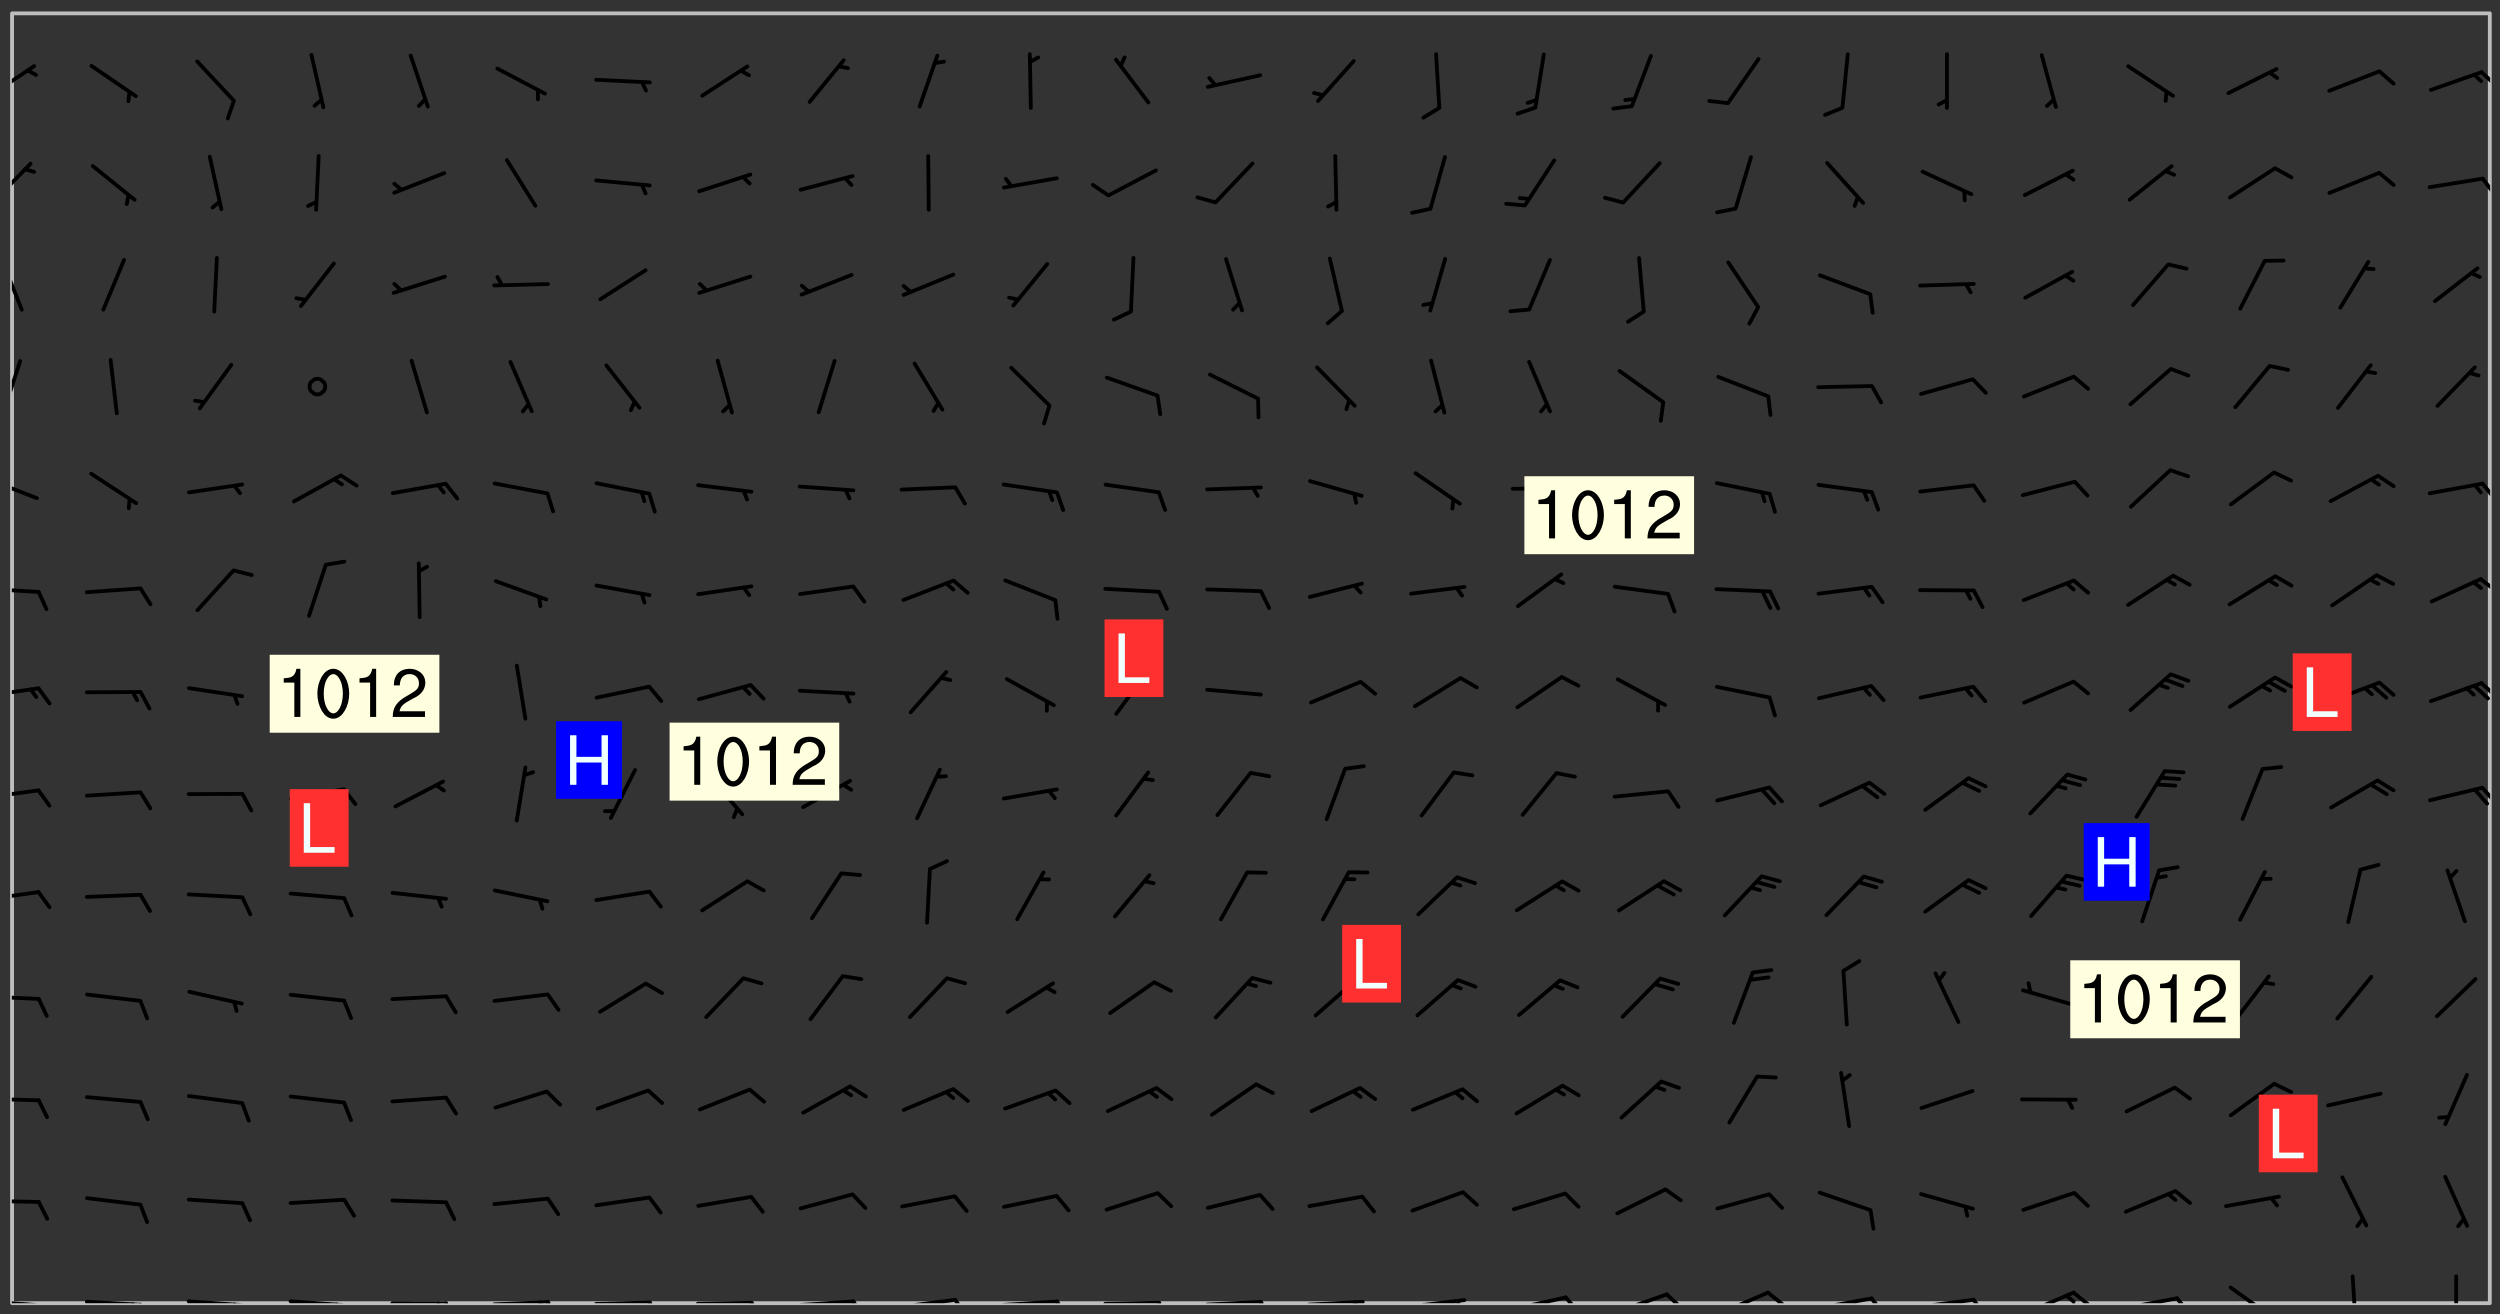 <svg xmlns="http://www.w3.org/2000/svg" role="img" xmlns:xlink="http://www.w3.org/1999/xlink" viewBox="142.45 309.95 326.84 171.84"><rect x="142.45" y="309.95" width="326.84" height="171.84" fill="#333333" stroke="none"/><defs><clipPath id="clip2"><path d="M 144 311.672 L 468 311.672 L 468 480.328 L 144 480.328 Z M 144 311.672"/></clipPath><clipPath id="clip3"><path d="M 144 479 L 148 479 L 148 480.328 L 144 480.328 Z M 144 479"/></clipPath><clipPath id="clip4"><path d="M 147 480 L 149 480 L 149 480.328 L 147 480.328 Z M 147 480"/></clipPath><clipPath id="clip5"><path d="M 153 479 L 162 479 L 162 480.328 L 153 480.328 Z M 153 479"/></clipPath><clipPath id="clip6"><path d="M 160 480 L 163 480 L 163 480.328 L 160 480.328 Z M 160 480"/></clipPath><clipPath id="clip7"><path d="M 159 480 L 161 480 L 161 480.328 L 159 480.328 Z M 159 480"/></clipPath><clipPath id="clip8"><path d="M 166 479 L 175 479 L 175 480.328 L 166 480.328 Z M 166 479"/></clipPath><clipPath id="clip9"><path d="M 173 480 L 176 480 L 176 480.328 L 173 480.328 Z M 173 480"/></clipPath><clipPath id="clip10"><path d="M 172 480 L 174 480 L 174 480.328 L 172 480.328 Z M 172 480"/></clipPath><clipPath id="clip11"><path d="M 180 479 L 188 479 L 188 480.328 L 180 480.328 Z M 180 479"/></clipPath><clipPath id="clip12"><path d="M 187 480 L 189 480 L 189 480.328 L 187 480.328 Z M 187 480"/></clipPath><clipPath id="clip13"><path d="M 186 480 L 188 480 L 188 480.328 L 186 480.328 Z M 186 480"/></clipPath><clipPath id="clip14"><path d="M 193 480 L 202 480 L 202 480.328 L 193 480.328 Z M 193 480"/></clipPath><clipPath id="clip15"><path d="M 200 480 L 203 480 L 203 480.328 L 200 480.328 Z M 200 480"/></clipPath><clipPath id="clip16"><path d="M 199 480 L 201 480 L 201 480.328 L 199 480.328 Z M 199 480"/></clipPath><clipPath id="clip17"><path d="M 206 479 L 215 479 L 215 480.328 L 206 480.328 Z M 206 479"/></clipPath><clipPath id="clip18"><path d="M 213 479 L 216 479 L 216 480.328 L 213 480.328 Z M 213 479"/></clipPath><clipPath id="clip19"><path d="M 212 479 L 214 479 L 214 480.328 L 212 480.328 Z M 212 479"/></clipPath><clipPath id="clip20"><path d="M 220 479 L 228 479 L 228 480.328 L 220 480.328 Z M 220 479"/></clipPath><clipPath id="clip21"><path d="M 227 479 L 229 479 L 229 480.328 L 227 480.328 Z M 227 479"/></clipPath><clipPath id="clip22"><path d="M 233 480 L 241 480 L 241 480.328 L 233 480.328 Z M 233 480"/></clipPath><clipPath id="clip23"><path d="M 240 480 L 243 480 L 243 480.328 L 240 480.328 Z M 240 480"/></clipPath><clipPath id="clip24"><path d="M 246 479 L 255 479 L 255 480.328 L 246 480.328 Z M 246 479"/></clipPath><clipPath id="clip25"><path d="M 253 479 L 256 479 L 256 480.328 L 253 480.328 Z M 253 479"/></clipPath><clipPath id="clip26"><path d="M 260 479 L 268 479 L 268 480.328 L 260 480.328 Z M 260 479"/></clipPath><clipPath id="clip27"><path d="M 267 479 L 269 479 L 269 480.328 L 267 480.328 Z M 267 479"/></clipPath><clipPath id="clip28"><path d="M 273 479 L 281 479 L 281 480.328 L 273 480.328 Z M 273 479"/></clipPath><clipPath id="clip29"><path d="M 280 479 L 283 479 L 283 480.328 L 280 480.328 Z M 280 479"/></clipPath><clipPath id="clip30"><path d="M 286 480 L 295 480 L 295 480.328 L 286 480.328 Z M 286 480"/></clipPath><clipPath id="clip31"><path d="M 293 480 L 296 480 L 296 480.328 L 293 480.328 Z M 293 480"/></clipPath><clipPath id="clip32"><path d="M 300 479 L 308 479 L 308 480.328 L 300 480.328 Z M 300 479"/></clipPath><clipPath id="clip33"><path d="M 307 479 L 309 479 L 309 480.328 L 307 480.328 Z M 307 479"/></clipPath><clipPath id="clip34"><path d="M 313 479 L 321 479 L 321 480.328 L 313 480.328 Z M 313 479"/></clipPath><clipPath id="clip35"><path d="M 319 479 L 321 479 L 321 480.328 L 319 480.328 Z M 319 479"/></clipPath><clipPath id="clip36"><path d="M 326 479 L 335 479 L 335 480.328 L 326 480.328 Z M 326 479"/></clipPath><clipPath id="clip37"><path d="M 332 479 L 334 479 L 334 480.328 L 332 480.328 Z M 332 479"/></clipPath><clipPath id="clip38"><path d="M 340 479 L 348 479 L 348 480.328 L 340 480.328 Z M 340 479"/></clipPath><clipPath id="clip39"><path d="M 346 479 L 349 479 L 349 480.328 L 346 480.328 Z M 346 479"/></clipPath><clipPath id="clip40"><path d="M 353 478 L 361 478 L 361 480.328 L 353 480.328 Z M 353 478"/></clipPath><clipPath id="clip41"><path d="M 360 478 L 363 478 L 363 480.328 L 360 480.328 Z M 360 478"/></clipPath><clipPath id="clip42"><path d="M 366 478 L 374 478 L 374 480.328 L 366 480.328 Z M 366 478"/></clipPath><clipPath id="clip43"><path d="M 373 478 L 376 478 L 376 480.328 L 373 480.328 Z M 373 478"/></clipPath><clipPath id="clip44"><path d="M 379 479 L 388 479 L 388 480.328 L 379 480.328 Z M 379 479"/></clipPath><clipPath id="clip45"><path d="M 386 479 L 389 479 L 389 480.328 L 386 480.328 Z M 386 479"/></clipPath><clipPath id="clip46"><path d="M 393 479 L 401 479 L 401 480.328 L 393 480.328 Z M 393 479"/></clipPath><clipPath id="clip47"><path d="M 400 479 L 403 479 L 403 480.328 L 400 480.328 Z M 400 479"/></clipPath><clipPath id="clip48"><path d="M 406 478 L 414 478 L 414 480.328 L 406 480.328 Z M 406 478"/></clipPath><clipPath id="clip49"><path d="M 413 478 L 416 478 L 416 480.328 L 413 480.328 Z M 413 478"/></clipPath><clipPath id="clip50"><path d="M 412 479 L 414 479 L 414 480.328 L 412 480.328 Z M 412 479"/></clipPath><clipPath id="clip51"><path d="M 419 479 L 428 479 L 428 480.328 L 419 480.328 Z M 419 479"/></clipPath><clipPath id="clip52"><path d="M 426 479 L 429 479 L 429 480.328 L 426 480.328 Z M 426 479"/></clipPath><clipPath id="clip53"><path d="M 433 478 L 441 478 L 441 480.328 L 433 480.328 Z M 433 478"/></clipPath><clipPath id="clip54"><path d="M 449 476 L 451 476 L 451 480.328 L 449 480.328 Z M 449 476"/></clipPath><clipPath id="clip55"><path d="M 463 476 L 464 476 L 464 480.328 L 463 480.328 Z M 463 476"/></clipPath><clipPath id="clip56"><path d="M 144 466 L 148 466 L 148 468 L 144 468 Z M 144 466"/></clipPath><clipPath id="clip57"><path d="M 144 453 L 148 453 L 148 455 L 144 455 Z M 144 453"/></clipPath><clipPath id="clip58"><path d="M 144 439 L 148 439 L 148 441 L 144 441 Z M 144 439"/></clipPath><clipPath id="clip59"><path d="M 144 426 L 148 426 L 148 428 L 144 428 Z M 144 426"/></clipPath><clipPath id="clip60"><path d="M 144 413 L 148 413 L 148 415 L 144 415 Z M 144 413"/></clipPath><clipPath id="clip61"><path d="M 466 412 L 468 412 L 468 416 L 466 416 Z M 466 412"/></clipPath><clipPath id="clip62"><path d="M 144 399 L 148 399 L 148 402 L 144 402 Z M 144 399"/></clipPath><clipPath id="clip63"><path d="M 466 399 L 468 399 L 468 402 L 466 402 Z M 466 399"/></clipPath><clipPath id="clip64"><path d="M 144 386 L 148 386 L 148 388 L 144 388 Z M 144 386"/></clipPath><clipPath id="clip65"><path d="M 466 385 L 468 385 L 468 388 L 466 388 Z M 466 385"/></clipPath><clipPath id="clip66"><path d="M 144 372 L 148 372 L 148 376 L 144 376 Z M 144 372"/></clipPath><clipPath id="clip67"><path d="M 466 372 L 468 372 L 468 376 L 466 376 Z M 466 372"/></clipPath><clipPath id="clip68"><path d="M 144 356 L 146 356 L 146 365 L 144 365 Z M 144 356"/></clipPath><clipPath id="clip69"><path d="M 144 343 L 146 343 L 146 351 L 144 351 Z M 144 343"/></clipPath><clipPath id="clip70"><path d="M 144 331 L 147 331 L 147 337 L 144 337 Z M 144 331"/></clipPath><clipPath id="clip71"><path d="M 466 333 L 468 333 L 468 336 L 466 336 Z M 466 333"/></clipPath><clipPath id="clip72"><path d="M 144 318 L 148 318 L 148 323 L 144 323 Z M 144 318"/></clipPath><clipPath id="clip73"><path d="M 466 319 L 468 319 L 468 322 L 466 322 Z M 466 319"/></clipPath><g id="surface214" clip-path="url(#clip1)"><path fill="#fff" fill-opacity="0" fill-rule="evenodd" d="M 0 0 L 1000 0 L 1000 1000 L 0 1000 Z M 0 0"/><path fill="#d3d3d3" fill-opacity="0" fill-rule="evenodd" d="M162.152 355.867L161.918 356.16 161.977 356.395 162.094 356.566 162.27 356.801 162.562 357.148 162.676 357.207 162.793 357.035 162.852 356.801 163.027 356.625 163.492 356.449 164.191 356.449 164.426 356.742 164.715 357.559 164.773 357.734 164.949 357.965 165.301 358.199 166 358.898 166.172 359.074 166.406 359.422 166.641 359.832 166.93 360.414 167.34 360.879 167.57 361.113 167.805 361.289 167.922 361.52 168.098 361.812 168.27 362.977 168.27 363.211 168.328 363.5 168.387 363.617 168.504 363.734 168.852 364.145 168.969 364.316 169.145 364.492 169.32 364.727 169.438 364.898 169.609 365.25 169.668 365.484 169.902 365.891 170.137 365.832 169.961 366.008 169.902 366.938 169.32 366.938 169.086 366.824 168.738 366.938 168.621 367.055 168.562 367.348 168.504 367.523 168.387 367.695 167.922 367.988 167.863 368.223 167.805 368.336 167.805 368.98 167.863 369.152 167.863 369.562 167.922 369.621 167.922 370.027 167.98 370.434 168.098 370.609 168.156 370.668 168.387 371.309 168.328 371.602 168.328 372.301 168.27 372.883 168.27 373.117 168.211 373.348 168.156 373.699 168.156 375.621 168.211 375.738 168.637 375.738 168.27 375.855 168.246 376.207 169.137 377.375 170.879 377.914 172.219 378.273 172.219 378.812 172.309 379.621 172.844 380.336 174.363 380.605 175.254 380.52 175.344 381.684 175.879 381.863 177.039 381.684 179.094 380.699 180.254 380.336 182.133 380.16 183.828 379.98 183.648 380.699 182.133 380.785 180.883 380.875 180.078 381.145 179.004 381.953 179.273 382.672 179.809 383.57 179.629 384.195 179.363 385.004 179.629 386.082 180.254 386.98 181.059 387.16 182.309 386.98 182.043 387.703 182.141 388.207 182.195 388.5 182.195 388.672 182.254 388.965 182.254 389.371 182.43 389.488 182.781 389.605 183.188 389.605 183.48 389.43 183.594 389.312 183.652 389.195 183.77 388.965 183.828 388.789 184.18 388.324 184.41 388.148 184.586 388.09 184.762 388.148 184.82 388.324 184.938 389.312 184.992 389.781 185.051 389.953 185.168 390.188 185.344 390.246 186.16 390.305 186.449 390.305 186.566 390.539 186.625 390.945 186.684 391.297 186.684 392.402 186.801 392.695 186.918 393.043 187.207 393.742 187.383 394.094 187.965 394.848 188.316 395.023 188.488 395.082 188.957 395.316 189.598 395.781 189.945 396.016 190.238 396.191 190.531 396.246 190.762 396.309 191.578 396.656 191.871 396.832 191.984 397.004 192.336 397.355 192.453 397.531 192.977 398.172 192.977 398.461 193.035 398.812 193.035 399.16 193.094 399.512 193.152 399.801 193.27 399.859 193.441 399.918 193.617 399.918 194.199 400.152 194.375 400.27 194.551 400.559 194.727 400.793 194.84 401.027 195.133 401.258 195.25 401.375 195.25 401.785 195.309 401.84 195.598 402.074 195.832 402.191 195.891 402.309 196.008 402.48 196.066 402.598 196.297 402.832 196.355 403.008 196.59 403.066 196.707 403.125 196.59 403.238 196.531 403.355 196.531 403.473 196.414 403.766 196.297 404.055 196.297 404.637 196.473 404.754 196.59 404.812 196.648 404.93 196.766 405.047 196.879 405.105 197.055 405.453 197.113 405.805 197.172 406.211 197.172 406.387 197.113 406.562 196.996 407.262 196.996 407.434 197.113 407.609 197.406 407.902 197.812 407.902 197.988 408.02 198.105 408.191 198.223 408.484 198.223 408.719 197.695 408.719 197.465 408.484 197.23 408.484 197.055 408.543 196.996 409.242 197.055 409.59 197.172 409.766 197.348 410.176 197.465 410.406 197.754 410.875 197.93 410.93 198.453 410.93 198.688 410.988 199.445 411.629 199.504 411.922 199.504 412.156 199.562 412.215 199.793 412.562 199.793 412.914 199.676 413.086 199.676 413.379 199.969 413.668 200.262 413.844 200.434 413.902 200.727 414.078 201.02 414.195 201.602 414.602 201.891 414.836 202.184 415.012 202.402 415.172 202.418 415.184 202.648 415.359 203.289 415.883 203.465 416.117 203.582 416.293 203.758 416.469 203.871 416.641 203.871 417.281 203.988 417.457 204.457 417.574 205.039 417.691 205.273 417.75 205.504 417.863 205.797 417.98 205.91 418.039 206.496 418.391 206.785 418.562 206.961 418.625 207.137 418.68 207.312 418.738 208.012 419.09 208.301 419.266 208.535 419.32 208.824 419.496 209.059 419.613 209.699 420.02 209.992 420.137 210.164 420.195 210.398 420.254 210.809 420.312 211.039 420.371 211.273 420.488 211.332 420.66 210.922 420.836 211.391 420.895 211.449 421.188 211.562 421.422 211.738 421.477 211.973 421.535 212.148 421.594 212.555 421.711 213.195 421.945 213.312 422.117 213.371 422.352 213.371 422.527 213.312 422.645 213.254 423.051 213.488 423.285 213.605 423.344 213.953 423.461 214.594 423.691 214.77 423.809 215.059 423.926 215.234 424.102 215.469 424.566 216.051 425.672 216.227 425.848 216.574 426.023 216.75 426.141 217.102 426.258 218.148 426.781 218.383 426.84 218.848 426.953 219.141 427.012 219.605 427.188 220.363 427.77 220.598 428.004 220.945 428.469 221.121 428.645 221.41 428.879 222.227 429.578 222.52 429.754 222.809 430.043 223.102 430.219 223.395 430.508 224.09 431.148 224.266 431.324 224.559 431.559 224.848 431.793 225.316 432.082 225.957 432.664 226.305 432.898 226.539 433.191 226.887 433.539 227.238 434.004 228.172 434.996 228.52 435.402 228.637 435.578 228.871 435.637 228.984 435.754 229.629 435.93 229.859 436.043 230.094 436.102 230.387 436.277 230.617 436.395 231.551 437.094 231.957 437.5 232.191 437.676 232.598 437.852 232.832 437.969 233.648 438.316 233.996 438.551 234.23 438.668 234.523 438.957 234.754 439.074 235.512 439.426 235.863 439.598 236.094 439.656 236.387 439.773 236.621 439.832 237.492 440.008 238.309 440.008 238.777 440.238 238.949 440.297 239.824 440.996 240.289 441.113 240.582 441.172 240.758 441.23 240.988 441.289 241.457 441.348 241.805 441.406 242.156 441.465 242.562 441.523 242.855 441.523 243.027 441.582 243.027 441.812 243.203 441.988 243.496 441.988 243.844 442.047 244.195 442.105 244.895 442.223 245.535 442.223 246 441.988 246.293 441.812 246.465 441.695 246.875 441.523 247.164 441.348 248.098 440.883 248.566 440.59 249.09 440.297 249.555 440.125 250.02 439.949 251.07 439.484 251.359 439.367 251.77 439.25 252.059 439.133 252.586 438.957 254.102 438.258 254.684 437.91 254.973 437.852 255.266 437.793 255.613 437.676 256.488 437.445 256.84 437.328 256.953 437.328 257.188 437.27 258.062 437.035 258.297 436.977 259.109 436.977 259.461 436.918 260.277 436.801 260.449 436.742 260.801 436.688 261.094 436.629 261.324 436.57 262.141 436.395 262.316 436.336 262.664 436.336 262.898 436.277 263.363 436.16 264.121 435.988 264.355 435.93 264.703 435.93 265.113 435.812 265.402 435.754 266.688 435.695 266.977 435.695 267.387 435.637 267.617 435.578 267.793 435.578 268.668 435.461 269.074 435.461 269.484 435.344 269.832 435.344 270.184 435.23 271.055 435.172 272.805 435.172 273.852 435.461 274.262 435.578 274.551 435.695 274.902 435.812 275.191 435.93 276.242 436.102 276.531 436.16 276.824 436.16 277.117 436.219 277.289 436.277 277.699 436.336 277.871 436.395 277.988 436.453 278.105 436.453 278.223 436.512 278.574 436.57 278.688 436.57 279.098 436.637 281.02 437.031 282.945 437.426 284.465 437.875 286.16 438.594 288.305 439.398 289.91 438.68 291.34 437.875 292.5 436.797 293.75 436.348 296.785 435.629 298.66 435.27 300.805 433.922 303.039 432.668 305.539 431.41 307.234 430.961 309.02 430.781 310.18 430.512 310.805 431.051 312.145 430.781 312.859 429.793 313.844 428.449 314.289 428.27 315.094 427.91 316.969 427.371 318.754 426.922 320.004 426.652 321.164 426.562 322.863 426.473 324.824 426.203 326.074 426.113 326.613 426.113 327.238 426.023 328.129 426.023 330.273 425.844 332.684 425.664 335.273 425.574 336.969 425.754 338.578 425.844 340.008 426.203 341.168 426.922 343.043 427.91 344.203 429.438 344.469 430.152 345.098 430.242 345.453 431.141 345.988 431.68 346.523 433.207 347.598 433.566 348.133 433.566 347.328 434.102 347.418 435.809 348.133 438.504 349.023 439.309 349.918 440.297 350.633 441.555 352.418 442.094 353.938 441.914 354.293 443.258 355.902 442.453 356.883 441.914 357.152 442.184 357.469 441.969 357.688 441.824 358.488 442.273 358.938 441.914 359.293 441.914 359.828 441.645 360.367 440.926 360.902 440.656 361.527 439.668 362.688 440.117 363.527 440.488 364.922 441.105 366.617 440.926 368.223 440.926 370.008 441.016 370.188 439.309 370.723 437.965 371.527 438.234 372.02 439.082 372.422 439.488 372.332 440.027 372.332 440.387 373.047 440.836 373.758 440.566 375.188 440.566 375.547 441.555 375.992 442.812 376.707 444.156 377.957 444.785 379.652 445.414 380.367 445.234 380.547 444.695 381.527 444.605 381.977 444.965 382.062 446.223 381.797 446.852 381.262 447.031 381.262 447.57 381.977 448.555 382.242 449.094 383.227 450.082 384.027 451.16 383.762 451.52 383.672 452.418 383.047 454.75 382.691 456.816 382.602 458.609 382.422 459.328 382.332 459.867 382.332 461.305 381.352 463.188 380.992 464.895 380.457 465.793 379.652 466.961 379.387 467.5 381.441 468.754 381.527 469.113 381.172 469.652 381.082 469.473 381.082 470.281 381.172 471.719 380.727 472.434 379.652 472.527 379.387 473.242 379.922 474.141 380.727 474.859 381.887 475.668 383.227 475.938 383.672 476.297 383.316 476.746 381.527 476.656 380.277 476.207 379.562 475.488 378.938 475.398 378.762 478.988 378.574 480.297 467.934 480.297 467.934 311.703 412.664 311.703 412.664 360.785 413.426 360.91 416.715 361.453 418.738 364.289 418.738 367.043 421.09 367.375 423.438 367.707 427.488 367.707 426.109 371.867 424.086 372.574 422.062 373.277 421.52 373.621 418.926 375.238 418.738 375.355 416.715 373.277 415.984 370.535 413.312 368.457 411.938 364.957 411.871 364.875 409.914 362.203 412.664 360.785 412.664 311.703 294.422 311.703 294.422 403.117 294.539 403.148 294.672 403.16 294.746 403.234 294.852 403.281 294.941 403.34 295.027 403.398 295.117 403.457 295.414 403.754 295.473 403.844 295.504 403.961 295.531 404.078 295.547 404.215 295.516 404.332 295.457 404.422 295.398 404.508 295.355 404.613 295.309 404.715 295.281 404.836 295.281 404.98 295.457 405.25 295.605 405.398 295.68 405.484 295.754 405.559 295.797 405.664 295.859 405.754 295.918 405.84 295.961 405.945 296.02 406.035 296.066 406.137 296.109 406.242 296.168 406.328 296.285 406.508 296.359 406.582 296.422 406.668 296.48 406.758 296.523 406.863 296.582 406.953 296.641 407.039 296.703 407.129 296.762 407.219 296.805 407.32 296.922 407.5 296.996 407.574 297.055 407.66 297.129 407.734 297.219 407.793 297.324 407.84 297.473 407.84 297.605 407.824 297.738 407.84 297.84 407.793 297.914 407.719 297.961 407.617 297.945 407.484 297.945 407.336 297.898 407.23 297.871 407.113 297.824 407.012 297.797 406.891 297.754 406.789 297.691 406.699 297.648 406.598 297.605 406.492 297.574 406.375 297.559 406.242 297.547 406.105 297.633 406.047 297.691 405.961 297.812 405.93 297.855 406.035 297.871 406.168 297.871 406.285 297.93 406.387 297.988 406.477 298.078 406.535 298.227 406.684 298.285 406.773 298.328 406.879 298.316 406.98 298.402 407.039 298.508 407.086 298.594 407.145 298.684 407.203 298.758 407.277 298.641 407.305 298.535 407.352 298.449 407.41 298.375 407.484 298.316 407.574 298.254 407.66 298.227 407.781 298.18 407.883 298.137 407.988 298.105 408.105 298.094 408.238 298.078 408.371 298.078 408.52 298.105 408.637 298.152 408.742 298.195 408.844 298.254 408.934 298.328 409.008 298.418 409.066 298.492 409.141 298.582 409.199 298.641 409.289 298.684 409.395 298.73 409.496 298.848 409.527 298.98 409.543 299.129 409.543 299.246 409.512 299.352 409.555 299.395 409.66 299.441 409.762 299.469 409.883 299.5 410 299.527 410.117 299.559 410.238 299.586 410.355 299.691 410.398 299.793 410.445 299.926 410.43 300.074 410.578 300.137 410.664 300.211 410.738 300.281 410.812 300.371 410.875 300.477 410.918 300.578 410.961 300.695 410.992 300.832 411.008 300.949 410.977 301.023 410.902 301.051 410.785 301.039 410.652 301.008 410.531 300.98 410.414 301.023 410.309 301.141 410.309 301.23 410.371 301.348 410.398 301.496 410.398 301.629 410.414 301.777 410.414 301.91 410.43 302.043 410.414 302.191 410.414 302.324 410.398 302.457 410.387 302.594 410.398 302.711 410.371 302.844 410.355 303.035 410.297 302.977 410.473 302.961 410.605 302.934 410.727 302.918 410.859 302.859 410.945 302.727 410.961 302.621 411.008 302.516 411.051 302.398 411.082 302.281 411.109 302.016 411.141 301.867 411.141 301.734 411.156 301.66 411.23 301.719 411.316 301.867 411.465 301.984 411.645 302.059 411.715 302.148 411.777 302.238 411.836 302.324 411.895 302.414 411.953 302.516 411.996 302.621 412.059 302.727 412.102 302.812 412.16 302.918 412.207 303.02 412.25 303.199 412.367 303.258 412.457 303.215 412.559 303.168 412.664 303.184 412.797 303.406 413.02 303.465 413.109 303.508 413.211 303.539 413.332 303.582 413.434 303.598 413.566 303.629 413.684 303.641 413.82 303.672 413.938 303.82 414.086 303.922 414.129 304.027 414.172 304.145 414.203 304.277 414.219 304.414 414.234 304.531 414.234 304.648 414.203 304.738 414.145 304.781 414.039 304.828 413.938 304.871 413.832 304.902 413.715 304.914 413.582 304.914 413.434 304.902 413.301 304.887 413.168 304.855 413.051 304.812 412.945 304.766 412.84 304.723 412.738 304.68 412.633 304.664 412.5 304.68 412.367 304.707 412.25 304.738 412.133 304.766 412.012 304.812 411.91 304.902 411.852 304.988 411.789 305.062 411.715 305.152 411.656 305.375 411.434 305.434 411.348 305.508 411.273 305.625 411.094 305.684 411.008 305.684 410.859 305.609 410.785 305.508 410.738 305.402 410.695 305.301 410.652 305.242 410.562 305.195 410.457 305.168 410.34 305.258 410.281 305.375 410.25 305.477 410.207 305.656 410.09 305.805 409.941 305.816 409.809 305.805 409.703 305.715 409.645 305.582 409.66 305.434 409.66 305.301 409.676 305.168 409.66 305.047 409.629 304.961 409.57 304.887 409.496 304.828 409.406 304.766 409.32 304.648 409.141 304.59 409.055 304.621 408.934 304.707 408.875 304.828 408.844 304.887 408.758 304.887 408.637 304.855 408.52 304.797 408.43 304.738 408.344 304.691 408.238 304.664 408.121 304.648 407.988 304.707 407.898 304.781 407.824 304.871 407.766 304.988 407.586 305.062 407.512 305.121 407.426 305.27 407.277 305.391 407.246 305.523 407.23 305.656 407.246 305.73 407.32 305.773 407.426 305.789 407.559 305.758 407.676 305.641 407.707 305.508 407.719 305.359 407.867 305.316 407.973 305.27 408.074 305.242 408.195 305.211 408.312 305.211 408.461 305.242 408.578 305.285 408.684 305.344 408.773 305.418 408.844 305.492 408.918 305.609 408.949 305.73 408.977 305.848 408.949 305.98 408.934 306.098 408.934 306.188 408.992 306.262 409.066 306.309 409.172 306.367 409.258 306.469 409.305 306.602 409.32 306.707 409.363 306.793 409.422 306.781 409.527 306.707 409.602 306.527 409.719 306.469 409.809 306.379 409.867 306.309 409.941 306.234 410.016 306.172 410.105 306.145 410.223 306.129 410.355 306.145 410.488 306.129 410.621 306.129 410.77 306.145 410.902 306.172 411.02 306.203 411.141 306.277 411.215 306.367 411.273 306.453 411.332 306.543 411.391 306.66 411.422 306.66 411.508 306.559 411.555 306.469 411.613 306.203 411.645 306.086 411.672 305.938 411.672 305.832 411.715 305.73 411.762 305.672 411.852 305.609 412.086 305.598 412.219 305.566 412.34 305.551 412.473 305.551 412.766 305.539 412.898 305.551 413.035 305.566 413.168 305.699 413.184 305.832 413.195 305.953 413.227 306.039 413.285 306.113 413.359 306.16 413.465 306.203 413.566 306.219 413.699 306.219 414.145 306.203 414.277 306.203 414.723 306.234 414.988 306.262 415.105 306.277 415.238 306.309 415.355 306.395 415.566 306.426 415.832 306.426 415.98 306.395 416.098 306.367 416.215 306.336 416.336 306.309 416.453 306.277 416.57 306.246 416.691 306.234 416.824 306.219 416.957 306.309 417.016 306.426 416.984 306.527 417 306.574 417.105 306.543 417.371 306.543 417.812 306.5 417.918 306.453 418.023 306.41 418.125 306.367 418.23 306.309 418.316 306.277 418.438 306.234 418.555 306.203 418.672 306.188 418.805 306.203 418.938 306.262 419.027 306.367 419.074 306.453 419.133 306.512 419.219 306.5 419.355 306.469 419.473 306.426 419.574 306.426 420.02 306.41 420.152 306.41 420.301 306.379 420.418 306.336 420.523 306.309 420.641 306.262 420.746 306.219 420.848 306.188 420.969 306.16 421.086 306.129 421.219 306.098 421.336 306.07 421.453 306.027 421.559 305.996 421.676 305.965 421.797 305.953 421.93 305.938 422.062 305.938 422.359 305.965 422.477 305.965 422.625 306.012 423.023 306.039 423.141 306.098 423.23 306.219 423.262 306.367 423.262 306.5 423.246 306.559 423.336 306.559 423.453 306.5 423.543 306.41 423.602 306.309 423.645 306.203 423.691 306.113 423.75 306.027 423.809 305.891 423.824 305.773 423.793 305.641 423.777 305.539 423.824 305.477 423.91 305.465 424.047 305.449 424.18 305.418 424.297 305.391 424.414 305.375 424.547 305.344 424.668 305.344 424.965 305.359 425.098 305.391 425.215 305.391 425.363 305.402 425.496 305.402 425.645 305.375 425.762 305.328 425.863 305.301 425.984 305.27 426.102 305.211 426.191 305.137 426.266 305.035 426.309 304.93 426.355 304.812 426.383 304.691 426.414 304.59 426.367 304.648 426.281 304.754 426.234 304.781 426.117 304.812 426 304.84 425.879 304.871 425.762 304.871 425.613 304.887 425.48 304.855 425.363 304.812 425.258 304.707 425.273 304.633 425.348 304.531 425.391 304.441 425.453 304.367 425.527 304.324 425.629 304.309 425.762 304.277 425.879 304.25 426 304.219 426.117 304.191 426.234 304.16 426.355 304.133 426.473 304.102 426.59 304.059 426.695 303.969 426.754 303.879 426.754 303.762 426.723 303.73 426.637 303.746 426.5 303.715 426.383 303.715 426.234 303.703 426.102 303.703 425.953 303.641 425.719 303.613 425.598 303.57 425.496 303.523 425.391 303.465 425.305 303.406 425.215 303.363 425.109 303.301 425.023 303.152 424.875 303.082 424.801 302.977 424.754 302.871 424.711 302.77 424.668 302.473 424.371 302.383 424.297 302.297 424.238 302.191 424.195 302.102 424.133 302.016 424.074 301.91 424.031 301.82 423.973 301.734 423.91 301.66 423.84 301.555 423.793 301.469 423.734 301.363 423.691 301.273 423.629 301.172 423.586 301.066 423.543 300.98 423.484 300.875 423.438 300.77 423.395 300.668 423.348 300.578 423.289 300.477 423.246 300.371 423.203 300.281 423.141 300.164 423.113 300.031 423.098 299.898 423.113 299.75 423.113 299.617 423.129 299.5 423.098 299.41 423.039 299.336 422.965 299.246 422.906 299.145 422.859 298.996 422.859 298.875 422.832 298.773 422.789 298.699 422.715 298.582 422.535 298.492 422.477 298.391 422.434 298.301 422.371 298.195 422.328 298.105 422.27 298.02 422.211 297.914 422.164 297.855 422.078 297.797 421.988 297.754 421.883 297.707 421.781 297.633 421.707 297.547 421.648 297.473 421.574 297.383 421.516 297.16 421.293 297.117 421.188 297.086 420.922 297.191 420.879 297.336 420.879 297.441 420.922 297.516 420.996 297.605 421.055 297.691 421.113 297.797 421.16 297.887 421.219 298.035 421.367 298.105 421.441 298.254 421.59 298.316 421.676 298.391 421.75 298.477 421.809 298.551 421.883 298.641 421.945 298.73 422.004 298.816 422.062 299.086 422.238 299.188 422.285 299.293 422.328 299.395 422.371 299.441 422.297 299.5 422.211 299.574 422.137 299.645 422.062 299.75 422.105 299.824 422.18 299.883 422.27 299.926 422.371 299.973 422.477 300.016 422.582 300.137 422.609 300.254 422.582 300.328 422.492 300.371 422.387 300.43 422.297 300.504 422.223 300.609 422.18 300.727 422.152 300.859 422.164 300.949 422.223 301.098 422.371 301.156 422.461 301.199 422.566 301.246 422.668 301.289 422.773 301.332 422.875 301.438 422.922 301.543 422.965 301.676 422.98 301.762 422.922 301.82 422.832 301.895 422.758 302 422.715 302.117 422.742 302.223 422.789 302.324 422.832 302.43 422.875 302.531 422.922 302.711 423.039 302.711 423.156 302.695 423.289 302.711 423.422 302.727 423.559 302.785 423.645 302.887 423.691 303.008 423.719 303.125 423.75 303.273 423.75 303.391 423.719 303.449 423.629 303.629 423.512 303.688 423.422 303.762 423.348 303.82 423.262 303.938 423.082 304.117 422.965 304.234 422.996 304.324 423.055 304.367 423.129 304.352 423.262 304.352 423.379 304.441 423.438 304.59 423.438 304.723 423.422 304.855 423.41 305.121 423.379 305.227 423.336 305.344 423.305 305.465 423.277 305.539 423.203 305.609 423.129 305.672 423.039 305.656 422.934 305.609 422.832 305.508 422.789 305.402 422.773 305.285 422.801 305.02 422.832 304.871 422.832 304.797 422.758 304.707 422.699 304.59 422.668 304.473 422.641 304.34 422.625 304.191 422.625 304.059 422.641 303.762 422.641 303.656 422.594 303.508 422.445 303.465 422.344 303.406 422.254 303.629 422.031 303.715 421.973 303.82 421.93 303.938 421.898 304.07 421.883 304.203 421.898 304.34 421.914 304.441 421.957 304.574 421.945 304.664 421.883 304.766 421.84 304.828 421.75 304.781 421.648 304.691 421.59 304.574 421.559 304.473 421.516 304.414 421.426 304.352 421.336 304.352 421.219 304.367 421.086 304.473 421.039 304.547 420.969 304.547 420.848 304.457 420.789 304.426 420.672 304.516 420.613 304.59 420.539 304.633 420.434 304.691 420.344 304.738 420.242 304.754 420.109 304.754 419.961 304.707 419.855 304.664 419.754 304.574 419.695 304.441 419.68 304.34 419.637 304.203 419.621 304.086 419.59 303.641 419.59 303.508 419.574 303.375 419.562 303.242 419.547 303.125 419.516 302.977 419.516 302.844 419.5 302.711 419.488 302.445 419.457 302.324 419.414 302.238 419.355 302.164 419.281 302.164 419.133 302.176 419 302.281 418.953 302.383 418.91 302.516 418.895 302.668 418.895 302.801 418.879 303.094 418.879 303.215 418.91 303.316 418.953 303.406 419.012 303.641 419.074 303.762 419.027 303.852 418.969 303.953 418.926 304.086 418.91 304.191 418.953 304.293 419 304.426 419.012 304.547 418.984 304.691 418.984 304.812 418.953 304.93 418.926 305.035 418.879 305.109 418.805 305.195 418.746 305.344 418.598 305.402 418.512 305.449 418.406 305.477 418.289 305.492 418.184 305.391 418.141 305.301 418.082 305.184 418.051 305.078 418.008 304.988 417.945 304.914 417.859 304.84 417.785 304.738 417.742 304.633 417.695 304.531 417.652 304.473 417.562 304.426 417.461 304.34 417.25 304.277 417.164 304.219 417.074 304.145 417 304.059 416.941 303.789 416.941 303.672 416.973 303.582 417.031 303.48 417.074 303.348 417.09 303.242 417.074 303.215 416.957 303.152 416.867 303.035 416.836 302.934 416.793 302.785 416.645 302.754 416.527 302.738 416.422 302.812 416.348 302.992 416.23 303.109 416.203 303.227 416.172 303.363 416.188 303.465 416.23 303.57 416.273 303.672 416.32 303.777 416.363 303.895 416.395 304.027 416.41 304.145 416.438 304.277 416.453 304.383 416.438 304.473 416.379 304.398 416.305 304.293 416.262 304.219 416.188 304.145 416.098 303.996 415.949 303.91 415.891 303.82 415.832 303.746 415.758 303.656 415.699 303.555 415.652 303.434 415.625 303.332 415.578 303.227 415.535 303.109 415.504 303.008 415.461 302.887 415.43 302.738 415.43 302.621 415.461 302.516 415.504 302.43 415.566 302.25 415.684 302.164 415.742 302.074 415.801 301.969 415.848 301.883 415.906 301.777 415.949 301.676 415.992 301.57 416.039 301.496 416.113 301.438 416.203 301.379 416.289 301.332 416.395 301.273 416.48 301.199 416.555 301.066 416.543 300.949 416.512 300.832 416.512 300.758 416.586 300.668 416.645 300.594 416.719 300.504 416.777 300.418 416.836 300.312 416.883 300.211 416.926 300.074 416.941 299.973 416.898 299.824 416.75 299.719 416.703 299.633 416.703 299.527 416.75 299.426 416.793 299.305 416.824 299.188 416.793 299.113 416.719 299.113 416.602 299.145 416.48 299.219 416.41 299.277 416.32 299.352 416.246 299.469 416.215 299.574 416.172 299.867 416.172 300 416.156 300.137 416.141 300.238 416.098 300.328 416.039 300.43 415.992 300.52 415.934 300.652 415.922 300.742 415.98 300.875 415.992 300.965 415.934 301.051 415.875 301.156 415.832 301.246 415.773 301.332 415.711 301.422 415.652 301.57 415.504 301.629 415.418 301.688 415.328 301.793 415.285 301.926 415.27 302.043 415.297 302.164 415.328 302.223 415.27 302.281 415.18 302.312 414.914 302.34 414.797 302.445 414.809 302.578 414.824 302.68 414.781 302.77 414.723 302.828 414.633 302.902 414.559 302.961 414.469 303.008 414.367 303.02 414.234 303.008 414.102 302.961 413.996 302.812 413.848 302.754 413.758 302.695 413.672 302.652 413.566 302.652 413.121 302.668 412.988 302.668 412.84 302.68 412.707 302.621 412.648 302.531 412.707 302.43 412.664 302.25 412.547 302.164 412.488 302.102 412.398 302.043 412.309 301.969 412.234 301.883 412.176 301.762 412.207 301.66 412.219 301.555 412.266 301.469 412.324 301.363 412.367 301.215 412.516 301.125 412.574 301.039 412.633 300.949 412.695 300.844 412.738 300.711 412.754 300.711 412.633 300.816 412.59 300.934 412.559 301.008 412.488 301.051 412.383 301.051 412.234 301.023 412.117 300.875 411.969 300.742 411.953 300.594 411.953 300.477 411.984 300.371 412.027 300.27 412.07 300.18 412.133 300.062 412.16 299.988 412.086 300 411.953 299.957 411.852 299.914 411.746 299.824 411.688 299.707 411.715 299.586 411.746 299.469 411.777 299.367 411.82 299.246 411.852 299.145 411.895 299.039 411.938 298.949 411.996 298.848 412.012 298.848 411.895 298.863 411.762 298.805 411.672 298.73 411.715 298.582 411.863 298.523 411.953 298.449 412.027 298.402 412.133 298.359 412.234 298.285 412.309 298.227 412.398 298.152 412.473 298.094 412.559 298.02 412.633 297.93 412.695 297.855 412.766 297.781 412.84 297.68 412.855 297.547 412.871 297.441 412.828 297.441 412.707 297.59 412.559 297.633 412.457 297.691 412.367 297.738 412.266 297.781 412.16 297.84 412.07 297.871 411.953 297.914 411.852 297.945 411.73 297.973 411.613 298.02 411.508 298.062 411.406 298.105 411.301 298.18 411.23 298.27 411.168 298.359 411.109 298.461 411.066 298.758 411.066 299.023 411.035 299.129 410.992 299.055 410.918 298.938 410.887 298.832 410.844 298.742 410.785 298.641 410.738 298.551 410.68 298.449 410.637 298.344 410.594 298.254 410.531 298.168 410.473 298.062 410.43 297.961 410.387 297.84 410.355 297.723 410.324 297.621 410.281 297.5 410.25 297.398 410.207 297.309 410.148 297.266 410.043 297.25 409.91 297.352 409.867 297.484 409.852 297.621 409.867 297.754 409.852 297.855 409.809 297.914 409.719 297.93 409.613 297.84 409.555 297.766 409.48 297.664 409.438 297.574 409.379 297.426 409.23 297.383 409.125 297.367 408.992 297.367 408.699 297.309 408.609 297.219 408.551 297.145 408.477 297.102 408.371 297.07 408.254 297.012 408.164 296.938 408.09 296.82 408.062 296.746 407.988 296.656 407.93 296.566 407.867 296.48 407.809 296.406 407.734 296.348 407.648 296.301 407.543 296.215 407.484 296.066 407.336 295.871 407.277 295.738 407.293 295.637 407.336 295.562 407.41 295.516 407.512 295.473 407.617 295.414 407.707 295.355 407.793 295.059 408.09 294.969 408.148 294.883 408.148 294.82 408.062 294.777 407.957 294.809 407.84 294.867 407.75 294.895 407.633 294.883 407.5 294.793 407.438 294.688 407.484 294.57 407.512 294.453 407.543 294.184 407.719 294.082 407.766 293.965 407.793 293.859 407.84 293.77 407.898 293.668 407.941 293.609 407.855 293.562 407.75 293.578 407.617 293.625 407.512 293.695 407.438 293.77 407.367 293.828 407.277 293.828 407.129 293.785 407.023 293.547 407.023 293.445 407.07 293.414 407.188 293.387 407.305 293.355 407.426 293.281 407.469 293.148 407.484 293.074 407.438 293.031 407.336 292.988 407.23 292.941 407.129 292.898 407.023 292.777 407.055 292.676 407.098 292.543 407.113 292.426 407.145 292.32 407.188 292.23 407.246 292.129 407.293 292.008 407.32 291.875 407.336 291.773 407.293 291.715 407.203 291.668 407.098 291.625 406.996 291.582 406.891 291.582 406.773 291.641 406.684 291.727 406.625 291.906 406.508 292.008 406.461 292.113 406.418 292.219 406.359 292.32 406.316 292.41 406.254 292.512 406.211 292.617 406.152 292.719 406.105 292.809 406.047 292.914 406.004 293.016 405.961 293.105 405.898 293.207 405.855 293.344 405.84 293.461 405.871 293.562 405.914 293.684 405.945 293.785 405.988 293.891 406.035 293.992 406.078 294.098 406.121 294.199 406.168 294.305 406.211 294.406 406.254 294.512 406.301 294.598 406.359 294.703 406.402 294.82 406.434 294.926 406.477 295.027 406.523 295.117 406.582 295.223 406.625 295.324 406.668 295.43 406.715 295.547 406.742 295.648 406.789 295.77 406.816 295.918 406.816 296.004 406.758 296.02 406.656 296.078 406.566 296.051 406.449 295.977 406.375 295.859 406.195 295.785 406.121 295.695 406.047 295.516 405.93 295.43 405.871 295.324 405.828 295.223 405.781 294.953 405.605 294.895 405.516 294.82 405.441 294.762 405.352 294.719 405.25 294.688 405.133 294.672 404.996 294.672 404.434 294.66 404.301 294.645 404.168 294.613 404.051 294.598 403.918 294.586 403.785 294.555 403.664 294.332 403.441 294.273 403.355 294.258 403.25 294.289 403.133 294.422 403.117 294.422 311.703 172.992 311.703 172.992 313.156 172.934 313.391 172.582 314.441 172.41 314.965 172.293 315.312 172.117 315.723 172 315.895 171.766 316.188 171.535 316.246 171.184 316.246 171.066 316.305 170.836 316.711 170.836 317.004 170.953 317.18 171.184 317.41 171.301 317.645 171.941 318.402 172.234 318.867 172.41 319.102 172.641 319.453 172.875 319.801 173.516 320.617 173.691 321.082 173.863 321.492 173.98 322.188 174.156 322.656 174.273 324.055 174.332 324.52 174.332 325.395 174.449 326.441 174.449 331.223 174.391 331.688 174.039 332.969 173.863 333.492 173.75 333.902 173.398 334.832 172.934 336 172.699 336.582 172.582 336.758 172.41 337.105 172.234 337.512 171.883 338.328 171.824 338.621 171.711 338.914 171.594 339.203 171.535 339.379 171.418 340.254 171.359 340.66 171.301 340.777 171.242 340.953 171.184 341.125 170.953 341.652 170.836 341.824 170.836 342.059 170.719 342.293 170.66 342.465 170.484 343.051 170.484 343.34 170.426 343.516 170.426 343.809 170.367 343.922 170.309 344.449 170.309 344.621 170.254 344.855 170.254 347.477 170.078 348.293 169.961 348.469 169.785 348.703 169.668 348.875 169.555 349.109 168.969 350.043 168.738 350.332 168.445 350.797 168.27 351.031 167.98 351.383 167.629 352.082 167.516 352.312 167.34 352.723 167.164 352.953 166.758 353.48 165.941 354.18 165.648 354.352 165.359 354.586 165.184 354.703 165.008 354.879 164.484 355.285 163.957 355.461 163.785 355.637 163.551 355.691 162.91 355.867 162.152 355.867M174.363 386.891L173.289 387.34 173.648 388.234 174.898 387.52 175.344 386.98 174.363 386.891"/><path fill="#d3d3d3" fill-opacity="0" fill-rule="evenodd" d="M201.508 416.598L200.613 416.598 201.062 417.227 202.043 417.586 202.848 417.496 203.293 416.508 203.117 416.598 202.402 416.242 201.508 416.598M356.129 475.668L356.07 475.145 356.07 474.852 356.184 474.559 356.242 474.328 356.711 473.859 356.824 473.859 356.941 473.746 357.059 473.688 357.234 473.688 357.469 473.629 357.816 473.629 358.051 473.688 358.168 473.746 358.398 473.918 358.457 474.094 358.574 474.676 358.574 474.969 358.457 475.145 358.285 475.434 358.109 475.609 357.582 476.133 357.352 476.367 357.234 476.426 357.059 476.426 356.941 476.367 356.535 476.074 356.359 475.957 356.242 475.898 356.184 475.785 356.129 475.668M362.77 464.711L362.711 464.539 362.711 463.43 362.77 463.258 362.945 463.199 363.117 463.141 363.293 463.141 363.527 463.082 363.645 463.141 363.703 463.84 363.645 464.012 363.527 464.188 363.41 464.246 363.176 464.77 363.062 464.828 362.828 464.828 362.77 464.711M372.383 450.32L372.266 450.145 372.266 449.445 372.559 448.57 372.676 448.398 372.852 448.047 372.965 447.816 373.082 447.523 373.434 446.766 373.551 446.535 373.723 446.301 373.898 446.301 374.016 446.242 374.656 446.242 374.773 446.301 375.008 446.535 375.18 446.648 375.531 446.941 375.648 447.059 375.762 447.234 375.762 447.348 375.879 447.406 375.996 447.523 375.996 448.223 375.938 448.398 375.938 448.629 375.879 448.805 375.531 449.855 375.414 450.086 375.297 450.32 375.18 450.379 374.949 450.613 374.309 450.902 373.434 450.902 373.023 450.785 372.383 450.32"/><path fill="none" stroke="#bebebe" stroke-linecap="round" stroke-linejoin="round" stroke-miterlimit="10" stroke-width=".5" d="M 431.957 354.305 L 108.027 354.305 L 108.027 185.68 L 431.957 185.68 L 431.957 354.305" transform="matrix(1 0 0 -1 36 666)"/><g clip-path="url(#clip2)"><path fill="#fff" fill-opacity="0" fill-rule="evenodd" d="M 144 311.672 L 144 480.328 L 468 480.328 L 468 311.672 L 144 311.672"/></g><g clip-path="url(#clip3)"><path fill="none" stroke="#000" stroke-linecap="round" stroke-linejoin="round" stroke-miterlimit="10" stroke-width=".5" d="M 111.504 185.41 L 104.496 185.93" transform="matrix(1 0 0 -1 36 666)"/></g><g clip-path="url(#clip4)"><path fill="none" stroke="#000" stroke-linecap="round" stroke-linejoin="round" stroke-miterlimit="10" stroke-width=".5" d="M 111.504 185.41 L 112.492 183.168" transform="matrix(1 0 0 -1 36 666)"/></g><g clip-path="url(#clip5)"><path fill="none" stroke="#000" stroke-linecap="round" stroke-linejoin="round" stroke-miterlimit="10" stroke-width=".5" d="M 124.824 185.473 L 117.809 185.867" transform="matrix(1 0 0 -1 36 666)"/></g><g clip-path="url(#clip6)"><path fill="none" stroke="#000" stroke-linecap="round" stroke-linejoin="round" stroke-miterlimit="10" stroke-width=".5" d="M 124.824 185.473 L 125.852 183.246" transform="matrix(1 0 0 -1 36 666)"/></g><g clip-path="url(#clip7)"><path fill="none" stroke="#000" stroke-linecap="round" stroke-linejoin="round" stroke-miterlimit="10" stroke-width=".5" d="M 123.801 185.531 L 124.316 184.418" transform="matrix(1 0 0 -1 36 666)"/></g><g clip-path="url(#clip8)"><path fill="none" stroke="#000" stroke-linecap="round" stroke-linejoin="round" stroke-miterlimit="10" stroke-width=".5" d="M 138.137 185.43 L 131.125 185.914" transform="matrix(1 0 0 -1 36 666)"/></g><g clip-path="url(#clip9)"><path fill="none" stroke="#000" stroke-linecap="round" stroke-linejoin="round" stroke-miterlimit="10" stroke-width=".5" d="M 138.137 185.43 L 139.137 183.191" transform="matrix(1 0 0 -1 36 666)"/></g><g clip-path="url(#clip10)"><path fill="none" stroke="#000" stroke-linecap="round" stroke-linejoin="round" stroke-miterlimit="10" stroke-width=".5" d="M 137.117 185.5 L 137.617 184.379" transform="matrix(1 0 0 -1 36 666)"/></g><g clip-path="url(#clip11)"><path fill="none" stroke="#000" stroke-linecap="round" stroke-linejoin="round" stroke-miterlimit="10" stroke-width=".5" d="M 151.449 185.426 L 144.441 185.918" transform="matrix(1 0 0 -1 36 666)"/></g><g clip-path="url(#clip12)"><path fill="none" stroke="#000" stroke-linecap="round" stroke-linejoin="round" stroke-miterlimit="10" stroke-width=".5" d="M 151.449 185.426 L 152.445 183.184" transform="matrix(1 0 0 -1 36 666)"/></g><g clip-path="url(#clip13)"><path fill="none" stroke="#000" stroke-linecap="round" stroke-linejoin="round" stroke-miterlimit="10" stroke-width=".5" d="M 150.43 185.496 L 150.93 184.375" transform="matrix(1 0 0 -1 36 666)"/></g><g clip-path="url(#clip14)"><path fill="none" stroke="#000" stroke-linecap="round" stroke-linejoin="round" stroke-miterlimit="10" stroke-width=".5" d="M 164.773 185.66 L 157.746 185.68" transform="matrix(1 0 0 -1 36 666)"/></g><g clip-path="url(#clip15)"><path fill="none" stroke="#000" stroke-linecap="round" stroke-linejoin="round" stroke-miterlimit="10" stroke-width=".5" d="M 164.773 185.66 L 165.918 183.492" transform="matrix(1 0 0 -1 36 666)"/></g><g clip-path="url(#clip16)"><path fill="none" stroke="#000" stroke-linecap="round" stroke-linejoin="round" stroke-miterlimit="10" stroke-width=".5" d="M 163.75 185.664 L 164.324 184.578" transform="matrix(1 0 0 -1 36 666)"/></g><g clip-path="url(#clip17)"><path fill="none" stroke="#000" stroke-linecap="round" stroke-linejoin="round" stroke-miterlimit="10" stroke-width=".5" d="M 178.086 185.816 L 171.066 185.527" transform="matrix(1 0 0 -1 36 666)"/></g><g clip-path="url(#clip18)"><path fill="none" stroke="#000" stroke-linecap="round" stroke-linejoin="round" stroke-miterlimit="10" stroke-width=".5" d="M 178.086 185.816 L 179.324 183.699" transform="matrix(1 0 0 -1 36 666)"/></g><g clip-path="url(#clip19)"><path fill="none" stroke="#000" stroke-linecap="round" stroke-linejoin="round" stroke-miterlimit="10" stroke-width=".5" d="M 177.062 185.773 L 177.684 184.715" transform="matrix(1 0 0 -1 36 666)"/></g><g clip-path="url(#clip20)"><path fill="none" stroke="#000" stroke-linecap="round" stroke-linejoin="round" stroke-miterlimit="10" stroke-width=".5" d="M 191.402 185.762 L 184.379 185.582" transform="matrix(1 0 0 -1 36 666)"/></g><g clip-path="url(#clip21)"><path fill="none" stroke="#000" stroke-linecap="round" stroke-linejoin="round" stroke-miterlimit="10" stroke-width=".5" d="M 191.402 185.762 L 192.609 183.625" transform="matrix(1 0 0 -1 36 666)"/></g><g clip-path="url(#clip22)"><path fill="none" stroke="#000" stroke-linecap="round" stroke-linejoin="round" stroke-miterlimit="10" stroke-width=".5" d="M 204.719 185.727 L 197.691 185.617" transform="matrix(1 0 0 -1 36 666)"/></g><g clip-path="url(#clip23)"><path fill="none" stroke="#000" stroke-linecap="round" stroke-linejoin="round" stroke-miterlimit="10" stroke-width=".5" d="M 204.719 185.727 L 205.902 183.578" transform="matrix(1 0 0 -1 36 666)"/></g><g clip-path="url(#clip24)"><path fill="none" stroke="#000" stroke-linecap="round" stroke-linejoin="round" stroke-miterlimit="10" stroke-width=".5" d="M 218.027 185.906 L 211.016 185.434" transform="matrix(1 0 0 -1 36 666)"/></g><g clip-path="url(#clip25)"><path fill="none" stroke="#000" stroke-linecap="round" stroke-linejoin="round" stroke-miterlimit="10" stroke-width=".5" d="M 218.027 185.906 L 219.32 183.824" transform="matrix(1 0 0 -1 36 666)"/></g><g clip-path="url(#clip26)"><path fill="none" stroke="#000" stroke-linecap="round" stroke-linejoin="round" stroke-miterlimit="10" stroke-width=".5" d="M 231.32 186.113 L 224.352 185.23" transform="matrix(1 0 0 -1 36 666)"/></g><g clip-path="url(#clip27)"><path fill="none" stroke="#000" stroke-linecap="round" stroke-linejoin="round" stroke-miterlimit="10" stroke-width=".5" d="M 231.32 186.113 L 232.738 184.109" transform="matrix(1 0 0 -1 36 666)"/></g><g clip-path="url(#clip28)"><path fill="none" stroke="#000" stroke-linecap="round" stroke-linejoin="round" stroke-miterlimit="10" stroke-width=".5" d="M 244.656 185.895 L 237.645 185.449" transform="matrix(1 0 0 -1 36 666)"/></g><g clip-path="url(#clip29)"><path fill="none" stroke="#000" stroke-linecap="round" stroke-linejoin="round" stroke-miterlimit="10" stroke-width=".5" d="M 244.656 185.895 L 245.945 183.805" transform="matrix(1 0 0 -1 36 666)"/></g><g clip-path="url(#clip30)"><path fill="none" stroke="#000" stroke-linecap="round" stroke-linejoin="round" stroke-miterlimit="10" stroke-width=".5" d="M 257.98 185.734 L 250.953 185.605" transform="matrix(1 0 0 -1 36 666)"/></g><g clip-path="url(#clip31)"><path fill="none" stroke="#000" stroke-linecap="round" stroke-linejoin="round" stroke-miterlimit="10" stroke-width=".5" d="M 257.98 185.734 L 259.172 183.59" transform="matrix(1 0 0 -1 36 666)"/></g><g clip-path="url(#clip32)"><path fill="none" stroke="#000" stroke-linecap="round" stroke-linejoin="round" stroke-miterlimit="10" stroke-width=".5" d="M 271.289 185.844 L 264.273 185.496" transform="matrix(1 0 0 -1 36 666)"/></g><g clip-path="url(#clip33)"><path fill="none" stroke="#000" stroke-linecap="round" stroke-linejoin="round" stroke-miterlimit="10" stroke-width=".5" d="M 271.289 185.844 L 272.547 183.738" transform="matrix(1 0 0 -1 36 666)"/></g><g clip-path="url(#clip34)"><path fill="none" stroke="#000" stroke-linecap="round" stroke-linejoin="round" stroke-miterlimit="10" stroke-width=".5" d="M 284.605 185.852 L 277.586 185.492" transform="matrix(1 0 0 -1 36 666)"/></g><g clip-path="url(#clip35)"><path fill="none" stroke="#000" stroke-linecap="round" stroke-linejoin="round" stroke-miterlimit="10" stroke-width=".5" d="M 283.582 185.797 L 284.215 184.746" transform="matrix(1 0 0 -1 36 666)"/></g><g clip-path="url(#clip36)"><path fill="none" stroke="#000" stroke-linecap="round" stroke-linejoin="round" stroke-miterlimit="10" stroke-width=".5" d="M 297.898 186.082 L 290.922 185.258" transform="matrix(1 0 0 -1 36 666)"/></g><g clip-path="url(#clip37)"><path fill="none" stroke="#000" stroke-linecap="round" stroke-linejoin="round" stroke-miterlimit="10" stroke-width=".5" d="M 296.887 185.965 L 297.582 184.957" transform="matrix(1 0 0 -1 36 666)"/></g><g clip-path="url(#clip38)"><path fill="none" stroke="#000" stroke-linecap="round" stroke-linejoin="round" stroke-miterlimit="10" stroke-width=".5" d="M 311.156 186.43 L 304.297 184.914" transform="matrix(1 0 0 -1 36 666)"/></g><g clip-path="url(#clip39)"><path fill="none" stroke="#000" stroke-linecap="round" stroke-linejoin="round" stroke-miterlimit="10" stroke-width=".5" d="M 311.156 186.43 L 312.75 184.559" transform="matrix(1 0 0 -1 36 666)"/></g><g clip-path="url(#clip40)"><path fill="none" stroke="#000" stroke-linecap="round" stroke-linejoin="round" stroke-miterlimit="10" stroke-width=".5" d="M 324.359 186.824 L 317.723 184.52" transform="matrix(1 0 0 -1 36 666)"/></g><g clip-path="url(#clip41)"><path fill="none" stroke="#000" stroke-linecap="round" stroke-linejoin="round" stroke-miterlimit="10" stroke-width=".5" d="M 324.359 186.824 L 326.16 185.156" transform="matrix(1 0 0 -1 36 666)"/></g><g clip-path="url(#clip42)"><path fill="none" stroke="#000" stroke-linecap="round" stroke-linejoin="round" stroke-miterlimit="10" stroke-width=".5" d="M 337.586 187.059 L 331.129 184.285" transform="matrix(1 0 0 -1 36 666)"/></g><g clip-path="url(#clip43)"><path fill="none" stroke="#000" stroke-linecap="round" stroke-linejoin="round" stroke-miterlimit="10" stroke-width=".5" d="M 337.586 187.059 L 339.496 185.523" transform="matrix(1 0 0 -1 36 666)"/></g><g clip-path="url(#clip44)"><path fill="none" stroke="#000" stroke-linecap="round" stroke-linejoin="round" stroke-miterlimit="10" stroke-width=".5" d="M 351.129 186.297 L 344.215 185.047" transform="matrix(1 0 0 -1 36 666)"/></g><g clip-path="url(#clip45)"><path fill="none" stroke="#000" stroke-linecap="round" stroke-linejoin="round" stroke-miterlimit="10" stroke-width=".5" d="M 351.129 186.297 L 352.648 184.371" transform="matrix(1 0 0 -1 36 666)"/></g><g clip-path="url(#clip46)"><path fill="none" stroke="#000" stroke-linecap="round" stroke-linejoin="round" stroke-miterlimit="10" stroke-width=".5" d="M 364.473 186.121 L 357.5 185.223" transform="matrix(1 0 0 -1 36 666)"/></g><g clip-path="url(#clip47)"><path fill="none" stroke="#000" stroke-linecap="round" stroke-linejoin="round" stroke-miterlimit="10" stroke-width=".5" d="M 364.473 186.121 L 365.891 184.121" transform="matrix(1 0 0 -1 36 666)"/></g><g clip-path="url(#clip48)"><path fill="none" stroke="#000" stroke-linecap="round" stroke-linejoin="round" stroke-miterlimit="10" stroke-width=".5" d="M 377.527 187.059 L 371.074 184.281" transform="matrix(1 0 0 -1 36 666)"/></g><g clip-path="url(#clip49)"><path fill="none" stroke="#000" stroke-linecap="round" stroke-linejoin="round" stroke-miterlimit="10" stroke-width=".5" d="M 377.527 187.059 L 379.441 185.523" transform="matrix(1 0 0 -1 36 666)"/></g><g clip-path="url(#clip50)"><path fill="none" stroke="#000" stroke-linecap="round" stroke-linejoin="round" stroke-miterlimit="10" stroke-width=".5" d="M 376.59 186.656 L 377.547 185.887" transform="matrix(1 0 0 -1 36 666)"/></g><g clip-path="url(#clip51)"><path fill="none" stroke="#000" stroke-linecap="round" stroke-linejoin="round" stroke-miterlimit="10" stroke-width=".5" d="M 391.07 186.312 L 384.16 185.031" transform="matrix(1 0 0 -1 36 666)"/></g><g clip-path="url(#clip52)"><path fill="none" stroke="#000" stroke-linecap="round" stroke-linejoin="round" stroke-miterlimit="10" stroke-width=".5" d="M 391.07 186.312 L 392.598 184.391" transform="matrix(1 0 0 -1 36 666)"/></g><g clip-path="url(#clip53)"><path fill="none" stroke="#000" stroke-linecap="round" stroke-linejoin="round" stroke-miterlimit="10" stroke-width=".5" d="M 403.785 183.625 L 398.078 187.719" transform="matrix(1 0 0 -1 36 666)"/></g><g clip-path="url(#clip54)"><path fill="none" stroke="#000" stroke-linecap="round" stroke-linejoin="round" stroke-miterlimit="10" stroke-width=".5" d="M 414.465 182.164 L 414.027 189.18" transform="matrix(1 0 0 -1 36 666)"/></g><g clip-path="url(#clip55)"><path fill="none" stroke="#000" stroke-linecap="round" stroke-linejoin="round" stroke-miterlimit="10" stroke-width=".5" d="M 427.562 182.156 L 427.562 189.184" transform="matrix(1 0 0 -1 36 666)"/></g><g clip-path="url(#clip56)"><path fill="none" stroke="#000" stroke-linecap="round" stroke-linejoin="round" stroke-miterlimit="10" stroke-width=".5" d="M 111.512 198.914 L 104.488 199.059" transform="matrix(1 0 0 -1 36 666)"/></g><path fill="none" stroke="#000" stroke-linecap="round" stroke-linejoin="round" stroke-miterlimit="10" stroke-width=".5" d="M111.512 198.914L112.621 196.723M124.805 198.562L117.828 199.41M124.805 198.562L125.684 196.273M138.137 198.754L131.125 199.219M138.137 198.754L139.141 196.516M151.453 199.203L144.438 198.77M151.453 199.203L152.734 197.113M164.773 198.867L157.75 199.105M164.773 198.867L165.848 196.664M178.07 199.344L171.078 198.629M178.07 199.344L179.438 197.305M191.367 199.492L184.414 198.48M191.367 199.492L192.82 197.516M204.668 199.574L197.742 198.398M204.668 199.574L206.168 197.633M217.914 199.902L211.129 198.07M217.914 199.902L219.59 198.113M231.285 199.648L224.387 198.324M231.285 199.648L232.824 197.734M244.59 199.699L237.711 198.273M244.59 199.699L246.16 197.812M257.809 200.066L251.121 197.906M257.809 200.066L259.57 198.359M271.191 199.828L264.371 198.145M271.191 199.828L272.828 198M284.555 199.602L277.637 198.371M284.555 199.602L286.07 197.672M297.711 200.188L291.109 197.785M297.711 200.188L299.535 198.547M311.086 200.016L304.367 197.957M311.086 200.016L312.82 198.281M324.188 200.551L317.895 197.422M324.188 200.551L326.184 199.125M337.742 199.918L330.969 198.055M337.742 199.918L339.43 198.133M350.992 197.844L344.348 200.129M350.992 197.844L351.379 195.418M364.367 198.031L357.605 199.941M363.383 198.309L363.645 197.109M377.637 200.094L370.969 197.879M377.637 200.094L379.41 198.402M390.859 200.336L384.375 197.637M390.859 200.336L392.758 198.781M389.914 199.945L390.863 199.168M404.391 199.605L397.473 198.367M403.383 199.426L404.141 198.461M415.816 195.844L412.68 202.129M415.359 196.758L414.645 195.758M428.996 195.777L426.129 202.195M428.578 196.711L427.824 195.746" transform="matrix(1 0 0 -1 36 666)"/><g clip-path="url(#clip57)"><path fill="none" stroke="#000" stroke-linecap="round" stroke-linejoin="round" stroke-miterlimit="10" stroke-width=".5" d="M 111.512 212.199 L 104.488 212.406" transform="matrix(1 0 0 -1 36 666)"/></g><path fill="none" stroke="#000" stroke-linecap="round" stroke-linejoin="round" stroke-miterlimit="10" stroke-width=".5" d="M111.512 212.199L112.598 210M124.812 211.984L117.816 212.617M124.812 211.984L125.766 209.723M138.113 211.84L131.148 212.762M138.113 211.84L138.973 209.543M151.438 211.902L144.453 212.699M151.438 211.902L152.336 209.617M164.766 212.555L157.754 212.051M164.766 212.555L166.07 210.477M177.926 213.355L171.223 211.246M177.926 213.355L179.676 211.633M191.195 213.488L184.582 211.113M191.195 213.488L193.016 211.84M204.469 213.605L197.941 211M204.469 213.605L206.34 212.02M217.586 214.02L211.457 210.582M217.586 214.02L219.648 212.695M216.691 213.52L217.727 212.855M231.074 213.668L224.598 210.938M231.074 213.668L232.977 212.117M230.133 213.27L231.082 212.496M244.461 213.484L237.844 211.117M244.461 213.484L246.273 211.832M243.496 213.141L244.402 212.312M257.641 213.809L251.293 210.797M257.641 213.809L259.609 212.344M256.715 213.371L257.703 212.637M270.68 214.289L264.883 210.316M270.68 214.289L272.855 213.152M284.266 213.816L277.926 210.785M284.266 213.816L286.238 212.359M283.344 213.375L284.332 212.645M297.66 213.641L291.164 210.961M297.66 213.641L299.551 212.074M296.715 213.25L297.66 212.469M310.734 214.117L304.719 210.484M310.734 214.117L312.84 212.859M309.859 213.59L310.91 212.961M323.645 214.66L318.438 209.941M323.645 214.66L325.953 213.828M322.887 213.973L324.043 213.559M336.172 215.309L332.539 209.293M336.172 215.309L338.621 215.176M347.148 215.777L348.195 208.828M347.301 214.766L348.285 215.496M364.32 213.414L357.652 211.191M377.816 212.281L370.789 212.32M376.793 212.289L377.363 211.203M390.766 213.855L384.465 210.746M390.766 213.855L392.758 212.422M403.773 214.363L398.09 210.238M403.773 214.363L405.98 213.289M417.676 213.066L410.816 211.535M426.148 209.086L428.973 215.52M426.562 210.02L425.336 209.93" transform="matrix(1 0 0 -1 36 666)"/><g clip-path="url(#clip58)"><path fill="none" stroke="#000" stroke-linecap="round" stroke-linejoin="round" stroke-miterlimit="10" stroke-width=".5" d="M 111.512 225.457 L 104.488 225.777" transform="matrix(1 0 0 -1 36 666)"/></g><path fill="none" stroke="#000" stroke-linecap="round" stroke-linejoin="round" stroke-miterlimit="10" stroke-width=".5" d="M111.512 225.457L112.562 223.238M124.805 225.199L117.828 226.031M124.805 225.199L125.691 222.914M138.059 224.848L131.203 226.387M137.062 225.07L137.387 223.887M151.438 225.234L144.453 225.996M151.438 225.234L152.348 222.957M164.77 225.805L157.75 225.426M164.77 225.805L166.035 223.703M178.062 226.043L171.086 225.191M178.062 226.043L179.469 224.031M190.883 227.461L184.898 223.773M190.883 227.461L193 226.219M203.637 228.156L198.777 223.078M203.637 228.156L205.996 227.488M216.629 228.426L212.41 222.805M216.629 228.426L219.055 228.047M230.258 228.16L225.41 223.074M230.258 228.16L232.621 227.5M244.121 227.492L238.18 223.742M243.258 226.945L244.324 226.34M257.348 227.629L251.586 223.605M257.348 227.629L259.531 226.512M270.168 228.195L265.395 223.035M270.168 228.195L272.539 227.57M269.473 227.445L270.66 227.133M283.738 227.934L278.453 223.301M283.738 227.934L286.031 227.062M282.969 227.258L284.117 226.824M297.059 227.926L291.762 223.309M297.059 227.926L299.352 227.051M296.289 227.254L297.434 226.816M310.41 227.883L305.043 223.352M310.41 227.883L312.688 226.969M309.629 227.223L310.77 226.766M323.504 228.121L318.578 223.113M323.504 228.121L325.855 227.422M322.789 227.391L325.141 226.695M335.594 228.906L333.121 222.328M335.594 228.906L338.023 229.223M335.234 227.949L337.664 228.266M347.449 229.121L347.895 222.109M347.449 229.121L349.535 230.41M359.484 228.793L362.484 222.438M359.922 227.867L360.656 228.852M370.926 226.586L377.68 224.645M371.906 226.305L371.652 227.504M390.766 227.176L384.469 224.059M403.066 228.406L398.797 222.828M402.445 227.594L403.656 227.395M416.469 228.34L412.023 222.895M425.031 223.18L430.09 228.055" transform="matrix(1 0 0 -1 36 666)"/><g clip-path="url(#clip59)"><path fill="none" stroke="#000" stroke-linecap="round" stroke-linejoin="round" stroke-miterlimit="10" stroke-width=".5" d="M 111.477 239.426 L 104.523 238.438" transform="matrix(1 0 0 -1 36 666)"/></g><path fill="none" stroke="#000" stroke-linecap="round" stroke-linejoin="round" stroke-miterlimit="10" stroke-width=".5" d="M111.477 239.426L112.926 237.445M124.824 239.07L117.805 238.793M124.824 239.07L126.062 236.953M138.137 238.742L131.121 239.121M138.137 238.742L139.172 236.516M151.445 238.629L144.445 239.234M151.445 238.629L152.406 236.371M164.754 238.543L157.77 239.32M163.734 238.656L164.188 237.516M178.016 238.227L171.133 239.637M177.016 238.43L177.363 237.254M191.359 239.48L184.418 238.383M191.359 239.48L192.836 237.52M204.16 240.836L198.254 237.027M204.16 240.836L206.301 239.637M216.445 241.871L212.598 235.992M216.445 241.871L218.887 241.648M228.027 242.441L227.645 235.422M228.027 242.441L230.254 243.473M242.871 241.992L239.43 235.867M242.371 241.102L243.598 241.074M256.723 241.625L252.211 236.238M256.066 240.84L257.266 240.586M269.496 241.996L266.066 235.863M269.496 241.996L271.949 241.945M282.781 242.016L279.41 235.848M282.781 242.016L285.234 241.984M282.289 241.117L283.516 241.102M296.949 241.359L291.871 236.504M296.949 241.359L299.281 240.59M296.211 240.652L297.375 240.27M310.691 240.816L304.762 237.047M310.691 240.816L312.824 239.605M309.828 240.27L310.895 239.664M323.988 240.848L318.094 237.016M323.988 240.848L326.133 239.656M323.129 240.289L325.277 239.102M336.766 241.488L331.945 236.375M336.766 241.488L339.133 240.84M336.066 240.746L338.43 240.098M335.363 240L336.547 239.676M350.113 241.457L345.23 236.406M350.113 241.457L352.473 240.777M349.402 240.723L351.762 240.043M363.828 240.996L358.145 236.867M363.828 240.996L366.035 239.918M363.004 240.395L365.207 239.316M376.617 241.574L371.984 236.289M376.617 241.574L379.004 241.012M375.941 240.805L378.332 240.242M375.27 240.035L376.465 239.754M388.723 242.266L386.508 235.598M388.723 242.266L391.145 242.676M388.402 241.297L389.609 241.5M402.547 242.051L399.316 235.812M402.078 241.145L403.305 241.156M415.043 242.352L413.449 235.508M415.043 242.352L417.414 242.984M426.422 242.254L428.699 235.609M426.754 241.289L427.594 242.184" transform="matrix(1 0 0 -1 36 666)"/><g clip-path="url(#clip60)"><path fill="none" stroke="#000" stroke-linecap="round" stroke-linejoin="round" stroke-miterlimit="10" stroke-width=".5" d="M 111.48 252.719 L 104.52 251.773" transform="matrix(1 0 0 -1 36 666)"/></g><path fill="none" stroke="#000" stroke-linecap="round" stroke-linejoin="round" stroke-miterlimit="10" stroke-width=".5" d="M111.48 252.719L112.914 250.727M124.82 252.465L117.809 252.027M124.82 252.465L126.105 250.371M138.145 252.262L131.117 252.23M138.145 252.262L139.305 250.102M151.406 252.863L144.484 251.633M151.406 252.863L152.918 250.93M164.375 253.871L158.145 250.621M163.469 253.398L164.48 252.703M175.145 255.715L174.008 248.777M174.977 254.703L176.141 255.098M186.305 249.109L189.473 255.383M186.766 250.023L185.539 249.996M203.5 249.586L198.91 254.906M202.832 250.359L202.387 249.215M217.586 253.961L211.453 250.531M216.695 253.461L217.727 252.797M229.328 255.426L226.344 249.066M228.895 254.504L230.117 254.562M244.613 252.844L237.688 251.652M243.605 252.668L244.355 251.699M256.559 255.066L252.371 249.426M255.949 254.246L257.164 254.062M269.957 255.008L265.605 249.488M269.957 255.008L272.371 254.57M282.305 255.547L279.887 248.949M282.305 255.547L284.738 255.879M296.516 255.059L292.305 249.434M296.516 255.059L298.941 254.684M309.938 254.977L305.512 249.52M309.938 254.977L312.348 254.504M324.539 252.598L317.547 251.898M324.539 252.598L325.898 250.555M337.766 253.098L330.949 251.395M337.766 253.098L339.406 251.277M336.773 252.852L338.414 251.027M350.855 253.727L344.484 250.766M350.855 253.727L352.816 252.25M349.93 253.297L351.887 251.816M363.824 254.316L358.148 250.176M363.824 254.316L366.031 253.246M363 253.715L365.207 252.645M376.723 254.793L371.883 249.699M376.723 254.793L379.086 254.137M376.016 254.051L378.383 253.395M375.312 253.312L376.496 252.984M389.461 255.238L385.77 249.258M389.461 255.238L391.91 255.078M388.926 254.367L391.375 254.207M388.387 253.496L390.836 253.34M402.238 255.508L399.625 248.984M402.238 255.508L404.676 255.773M417.281 254.016L411.211 250.477M417.281 254.016L419.367 252.723M416.398 253.5L418.484 252.211M430.98 253.062L424.145 251.43" transform="matrix(1 0 0 -1 36 666)"/><g clip-path="url(#clip61)"><path fill="none" stroke="#000" stroke-linecap="round" stroke-linejoin="round" stroke-miterlimit="10" stroke-width=".5" d="M 430.98 253.062 L 432.602 251.223" transform="matrix(1 0 0 -1 36 666)"/></g><path fill="none" stroke="#000" stroke-linecap="round" stroke-linejoin="round" stroke-miterlimit="10" stroke-width=".5" d="M 429.984 252.824 L 431.609 250.984" transform="matrix(1 0 0 -1 36 666)"/><g clip-path="url(#clip62)"><path fill="none" stroke="#000" stroke-linecap="round" stroke-linejoin="round" stroke-miterlimit="10" stroke-width=".5" d="M 111.477 266.062 L 104.523 265.062" transform="matrix(1 0 0 -1 36 666)"/></g><path fill="none" stroke="#000" stroke-linecap="round" stroke-linejoin="round" stroke-miterlimit="10" stroke-width=".5" d="M111.477 266.062L112.926 264.082M110.465 265.918L111.191 264.926M124.828 265.582L117.801 265.543M124.828 265.582L125.992 263.422M123.805 265.574L124.387 264.496M138.105 265.035L131.156 266.086M137.094 265.188L137.5 264.031M150.156 268.293L145.734 262.832M149.516 267.496L150.719 267.262M159.715 268.715L162.809 262.406M160.164 267.797L160.883 268.793M174.016 269.031L175.137 262.094M191.328 266.281L184.453 264.84M191.328 266.281L192.902 264.398M204.594 266.492L197.816 264.633M204.594 266.492L206.277 264.707M203.609 266.219L204.449 265.328M218.027 265.371L211.012 265.75M217.008 265.426L217.523 264.316M230.164 268.191L225.508 262.93M229.488 267.426L230.68 267.141M244.223 263.852L238.082 267.27M243.328 264.352L243.305 263.125M256.543 268.395L252.387 262.727M264.281 265.883L271.281 265.242M284.34 266.91L277.852 264.211M284.34 266.91L286.234 265.352M297.398 267.41L291.426 263.711M297.398 267.41L299.52 266.176M310.629 267.543L304.824 263.582M310.629 267.543L312.801 266.402M324.129 263.883L317.953 267.238M323.23 264.371L323.219 263.145M337.801 264.867L330.91 266.254M337.801 264.867L338.5 262.516M351.094 266.363L344.25 264.762M351.094 266.363L352.707 264.516M350.098 266.129L350.906 265.207M364.426 266.27L357.547 264.852M364.426 266.27L365.992 264.379M363.426 266.062L364.207 265.117M377.535 266.938L371.07 264.184M377.535 266.938L379.441 265.398M390.242 267.898L384.992 263.227M390.242 267.898L392.543 267.043M389.477 267.219L391.777 266.363M388.715 266.539L389.863 266.109M403.879 267.473L397.984 263.648M403.879 267.473L406.023 266.285M403.02 266.918L405.168 265.727M402.164 266.359L403.238 265.766M417.527 266.816L410.965 264.309M417.527 266.816L419.379 265.203M416.574 266.453L418.422 264.84M415.617 266.086L416.543 265.281M430.871 266.738L424.25 264.383" transform="matrix(1 0 0 -1 36 666)"/><g clip-path="url(#clip63)"><path fill="none" stroke="#000" stroke-linecap="round" stroke-linejoin="round" stroke-miterlimit="10" stroke-width=".5" d="M 430.871 266.738 L 432.684 265.086" transform="matrix(1 0 0 -1 36 666)"/></g><path fill="none" stroke="#000" stroke-linecap="round" stroke-linejoin="round" stroke-miterlimit="10" stroke-width=".5" d="M429.91 266.398L431.719 264.742M428.945 266.055L429.852 265.227" transform="matrix(1 0 0 -1 36 666)"/><g clip-path="url(#clip64)"><path fill="none" stroke="#000" stroke-linecap="round" stroke-linejoin="round" stroke-miterlimit="10" stroke-width=".5" d="M 111.508 278.656 L 104.492 279.098" transform="matrix(1 0 0 -1 36 666)"/></g><path fill="none" stroke="#000" stroke-linecap="round" stroke-linejoin="round" stroke-miterlimit="10" stroke-width=".5" d="M111.508 278.656L112.52 276.422M124.82 279.125L117.809 278.629M124.82 279.125L126.121 277.043M136.992 281.477L132.266 276.277M136.992 281.477L139.371 280.871M149.043 282.215L146.848 275.539M149.043 282.215L151.461 282.629M161.199 282.391L161.32 275.363M161.215 281.367L162.289 281.961M177.879 277.68L171.273 280.074M176.918 278.027L177.09 276.812M191.348 278.25L184.434 279.504M190.34 278.434L190.715 277.262M204.68 279.391L197.73 278.363M203.672 279.242L204.398 278.254M218 279.375L211.043 278.379M218 279.375L219.445 277.395M231.113 280.145L224.559 277.609M231.113 280.145L232.969 278.543M230.16 279.777L231.086 278.973M244.422 277.594L237.879 280.16M244.422 277.594L244.703 275.156M257.973 278.684L250.957 279.07M257.973 278.684L259.008 276.457M271.293 278.762L264.27 278.992M271.293 278.762L272.371 276.555M284.5 279.746L277.691 278.008M283.508 279.492L284.336 278.586M297.898 279.316L290.926 278.438M296.883 279.188L297.59 278.184M310.562 280.953L304.891 276.801M309.734 280.348L310.84 279.816M324.523 278.406L317.559 279.344M324.523 278.406L325.375 276.105M337.867 278.727L330.848 279.027M337.867 278.727L338.926 276.516M336.844 278.77L337.902 276.559M351.156 279.324L344.188 278.43M351.156 279.324L352.574 277.32M350.141 279.195L350.852 278.191M364.5 278.855L357.473 278.898M364.5 278.855L365.637 276.68M363.477 278.859L364.047 277.773M377.574 280.156L371.031 277.598M377.574 280.156L379.438 278.559M376.621 279.785L377.551 278.984M390.562 280.789L384.668 276.965M390.562 280.789L392.711 279.602M389.707 280.234L390.777 279.637M403.922 280.719L397.941 277.035M403.922 280.719L406.039 279.48M403.051 280.184L404.109 279.562M417.148 280.855L411.344 276.898M417.148 280.855L419.32 279.715M416.305 280.281L417.391 279.711M430.758 280.336L424.367 277.418" transform="matrix(1 0 0 -1 36 666)"/><g clip-path="url(#clip65)"><path fill="none" stroke="#000" stroke-linecap="round" stroke-linejoin="round" stroke-miterlimit="10" stroke-width=".5" d="M 430.758 280.336 L 432.707 278.844" transform="matrix(1 0 0 -1 36 666)"/></g><path fill="none" stroke="#000" stroke-linecap="round" stroke-linejoin="round" stroke-miterlimit="10" stroke-width=".5" d="M 429.828 279.91 L 430.801 279.168" transform="matrix(1 0 0 -1 36 666)"/><g clip-path="url(#clip66)"><path fill="none" stroke="#000" stroke-linecap="round" stroke-linejoin="round" stroke-miterlimit="10" stroke-width=".5" d="M 111.273 290.922 L 104.727 293.465" transform="matrix(1 0 0 -1 36 666)"/></g><path fill="none" stroke="#000" stroke-linecap="round" stroke-linejoin="round" stroke-miterlimit="10" stroke-width=".5" d="M124.254 290.27L118.375 294.113M123.398 290.828L123.289 289.605M138.105 292.707L131.156 291.676M137.094 292.555L137.824 291.57M151.02 293.895L144.871 290.488M151.02 293.895L153.074 292.559M150.125 293.398L151.152 292.73M164.719 292.809L157.801 291.578M164.719 292.809L166.234 290.875M163.711 292.629L164.469 291.664M178.027 291.539L171.121 292.844M178.027 291.539L178.758 289.195M191.336 291.512L184.441 292.871M191.336 291.512L192.051 289.164M190.336 291.711L190.691 290.535M204.691 291.762L197.719 292.621M203.68 291.887L204.117 290.742M218.023 291.941L211.016 292.441M217.004 292.016L217.504 290.895M231.348 292.34L224.324 292.043M231.348 292.34L232.59 290.223M244.625 291.676L237.676 292.707M244.625 291.676L245.449 289.367M243.613 291.828L244.027 290.672M257.945 291.691L250.988 292.691M257.945 291.691L258.773 289.383M271.293 292.316L264.27 292.066M270.27 292.281L270.883 291.219M284.473 291.227L277.719 293.156M283.492 291.508L283.746 290.309M297.305 290.199L291.516 294.184M296.461 290.777L296.324 289.559M311.238 292.246L304.215 292.141M310.219 292.23L310.809 291.156M324.523 291.73L317.559 292.652M324.523 291.73L325.383 289.43M337.801 291.496L330.91 292.887M337.801 291.496L338.5 289.145M336.797 291.699L337.148 290.523M351.152 291.719L344.191 292.664M351.152 291.719L352.004 289.418M350.141 291.855L350.566 290.707M364.477 292.598L357.496 291.785M364.477 292.598L365.871 290.578M377.703 293.07L370.898 291.312M377.703 293.07L379.359 291.262M390.191 294.582L385.039 289.801M390.191 294.582L392.512 293.777M403.758 294.277L398.105 290.105M403.758 294.277L405.973 293.219M417.344 293.852L411.148 290.531M417.344 293.852L419.383 292.488M416.441 293.371L417.461 292.688M431.016 292.824L424.105 291.559" transform="matrix(1 0 0 -1 36 666)"/><g clip-path="url(#clip67)"><path fill="none" stroke="#000" stroke-linecap="round" stroke-linejoin="round" stroke-miterlimit="10" stroke-width=".5" d="M 431.016 292.824 L 432.543 290.902" transform="matrix(1 0 0 -1 36 666)"/></g><path fill="none" stroke="#000" stroke-linecap="round" stroke-linejoin="round" stroke-miterlimit="10" stroke-width=".5" d="M 430.012 292.641 L 430.773 291.68" transform="matrix(1 0 0 -1 36 666)"/><g clip-path="url(#clip68)"><path fill="none" stroke="#000" stroke-linecap="round" stroke-linejoin="round" stroke-miterlimit="10" stroke-width=".5" d="M 109.09 308.848 L 106.91 302.168" transform="matrix(1 0 0 -1 36 666)"/></g><path fill="none" stroke="#000" stroke-linecap="round" stroke-linejoin="round" stroke-miterlimit="10" stroke-width=".5" d="M121.719 302.016L120.91 308.996M132.566 302.664L136.695 308.352M133.168 303.492L131.953 303.66M148.969 305.508L148.949 305.707 148.891 305.898 148.797 306.074 148.336 306.453 148.145 306.508 147.945 306.527 147.746 306.508 147.555 306.453 147.094 306.074 147 305.898 146.941 305.707 146.922 305.508 146.941 305.309 147 305.117 147.094 304.938 147.555 304.562 147.746 304.504 147.945 304.484 148.145 304.504 148.336 304.562 148.797 304.938 148.891 305.117 148.949 305.309 148.969 305.508M162.258 302.137L160.262 308.875M175.969 302.281L173.184 308.73M175.562 303.219L174.797 302.262M190.051 302.738L185.727 308.277M189.422 303.543L188.926 302.422M202.141 302.121L200.273 308.895M201.867 303.105L200.977 302.262M213.48 302.152L215.562 308.863M229.652 302.5L226.02 308.516M229.125 303.375L228.496 302.32M243.648 303.035L238.652 307.977M243.648 303.035L242.945 300.688M257.777 304.332L251.156 306.684M257.777 304.332L258.137 301.902M270.922 303.934L264.637 307.078M270.922 303.934L270.984 301.484M283.559 303L278.637 308.016M282.84 303.73L282.473 302.559M295.285 302.105L293.539 308.91M295.031 303.094L294.125 302.266M309.094 302.27L306.359 308.742M308.695 303.211L307.922 302.262M323.898 303.465L318.184 307.551M323.898 303.465L323.578 301.031M337.629 304.234L331.082 306.781M337.629 304.234L337.918 301.797M351.184 305.582L344.16 305.43M351.184 305.582L352.383 303.441M364.367 306.465L357.605 304.547M364.367 306.465L366.066 304.695M377.566 306.809L371.039 304.207M377.566 306.809L379.438 305.223M390.262 307.82L384.973 303.195M390.262 307.82L392.555 306.945M403.18 308.207L398.684 302.809M403.18 308.207L405.582 307.703M416.387 308.293L412.105 302.719M415.762 307.484L416.973 307.281M430.008 308.031L425.117 302.984M429.293 307.297L430.473 306.957" transform="matrix(1 0 0 -1 36 666)"/><g clip-path="url(#clip69)"><path fill="none" stroke="#000" stroke-linecap="round" stroke-linejoin="round" stroke-miterlimit="10" stroke-width=".5" d="M 106.703 322.086 L 109.297 315.559" transform="matrix(1 0 0 -1 36 666)"/></g><path fill="none" stroke="#000" stroke-linecap="round" stroke-linejoin="round" stroke-miterlimit="10" stroke-width=".5" d="M119.961 315.578L122.668 322.062M134.457 315.312L134.801 322.332M145.793 316.047L150.098 321.598M146.418 316.852L145.211 317.062M157.91 317.762L164.609 319.883M158.887 318.07L158.008 318.93M171.062 318.734L178.086 318.91M172.086 318.762L171.484 319.828M184.934 316.926L190.848 320.719M197.859 317.754L204.551 319.891M198.832 318.066L197.953 318.922M211.25 317.535L217.789 320.109M212.203 317.91L211.27 318.707M224.586 317.492L231.086 320.152M225.531 317.879L224.586 318.664M238.93 316.102L243.371 321.543M239.574 316.891L238.371 317.133M254.301 315.312L254.633 322.332M254.301 315.312L252.082 314.266M268.828 315.469L266.734 322.176M268.523 316.445L267.66 315.57M281.891 315.398L280.301 322.246M281.891 315.398L280.039 313.789M293.438 315.445L295.383 322.199M293.723 316.43L292.523 316.176M306.367 315.582L309.086 322.062M306.367 315.582L303.922 315.359M321.348 315.32L320.734 322.32M321.348 315.32L319.289 313.984M336.312 315.906L332.398 321.738M336.312 315.906L335.156 313.742M350.961 317.59L344.383 320.055M350.961 317.59L351.277 315.156M364.5 318.934L357.473 318.711M363.477 318.898L364.086 317.836M377.379 320.52L371.227 317.125M376.484 320.023L377.512 319.355M389.918 321.477L385.316 316.168M389.918 321.477L392.309 320.93M402.535 321.949L399.328 315.695M402.535 321.949L404.988 321.984M416.078 321.82L412.414 315.824M415.547 320.949L416.77 320.875M430.344 320.969L424.781 316.676M429.535 320.344L430.652 319.84" transform="matrix(1 0 0 -1 36 666)"/><g clip-path="url(#clip70)"><path fill="none" stroke="#000" stroke-linecap="round" stroke-linejoin="round" stroke-miterlimit="10" stroke-width=".5" d="M 110.449 334.656 L 105.551 329.617" transform="matrix(1 0 0 -1 36 666)"/></g><path fill="none" stroke="#000" stroke-linecap="round" stroke-linejoin="round" stroke-miterlimit="10" stroke-width=".5" d="M109.738 333.922L110.914 333.582M124.047 329.93L118.582 334.348M123.254 330.57L123.02 329.367M135.387 328.707L133.871 335.566M135.168 329.703L134.234 328.91M147.777 328.629L148.113 335.648M147.828 329.648L146.719 329.125M157.988 330.855L164.531 333.418M158.941 331.23L158.008 332.027M176.438 329.156L172.715 335.117M191.387 331.809L184.391 332.465M190.371 331.902L190.844 330.77M204.547 333.227L197.867 331.047M203.574 332.91L204.457 332.059M217.918 333.035L211.125 331.242M216.93 332.773L217.762 331.871M227.801 335.648L227.871 328.625M237.691 331.527L244.609 332.746M238.699 331.703L237.941 332.672M251.355 330.5L257.574 333.773M251.355 330.5L249.328 331.879M265.359 329.59L270.203 334.684M265.359 329.59L262.996 330.25M281.176 328.625L281.016 335.648M281.152 329.645L280.082 329.047M293.461 328.754L295.359 335.52M293.461 328.754L291.066 328.23M305.809 329.191L309.645 335.082M305.809 329.191L303.363 329.41M306.367 330.051L305.145 330.156M318.648 329.566L323.434 334.711M318.648 329.566L316.277 330.195M333.348 328.773L335.367 335.504M333.348 328.773L330.941 328.289M350.023 329.527L345.316 334.746M349.34 330.285L348.922 329.133M364.176 330.66L357.797 333.613M363.246 331.09L363.312 329.863M377.434 333.73L371.168 330.543M376.523 333.266L377.527 332.562M390.363 334.328L384.871 329.945M389.562 333.691L390.688 333.203M403.879 334.051L397.984 330.223M403.879 334.051L406.023 332.859M417.504 333.453L410.988 330.824M417.504 333.453L419.383 331.871M431.031 332.695L424.094 331.578" transform="matrix(1 0 0 -1 36 666)"/><g clip-path="url(#clip71)"><path fill="none" stroke="#000" stroke-linecap="round" stroke-linejoin="round" stroke-miterlimit="10" stroke-width=".5" d="M 431.031 332.695 L 432.512 330.738" transform="matrix(1 0 0 -1 36 666)"/></g><g clip-path="url(#clip72)"><path fill="none" stroke="#000" stroke-linecap="round" stroke-linejoin="round" stroke-miterlimit="10" stroke-width=".5" d="M 110.918 347.41 L 105.082 343.496" transform="matrix(1 0 0 -1 36 666)"/></g><path fill="none" stroke="#000" stroke-linecap="round" stroke-linejoin="round" stroke-miterlimit="10" stroke-width=".5" d="M110.07 346.84L111.152 346.262M124.219 343.473L118.414 347.434M123.375 344.047L123.238 342.828M137.027 342.883L132.23 348.02M137.027 342.883L136.23 340.562M148.723 342.027L147.168 348.879M148.496 343.023L147.57 342.223M162.379 342.121L160.141 348.781M162.055 343.09L161.211 342.199M177.684 343.812L171.469 347.09M176.777 344.289L176.781 343.062M191.398 345.281L184.383 345.621M190.379 345.332L190.902 344.223M204.152 347.363L198.258 343.539M203.297 346.809L204.367 346.211M216.746 348.172L212.297 342.734M216.098 347.379L217.301 347.141M228.992 348.77L226.68 342.133M228.656 347.805L229.867 347.992M241.082 348.965L241.219 341.938M241.102 347.941L242.176 348.539M252.344 348.254L256.586 342.652M252.961 347.438L253.477 348.551M264.352 344.691L271.211 346.211M265.348 344.914L264.551 345.848M278.754 342.836L283.438 348.07M279.434 343.598L278.242 343.891M294.625 341.945L294.195 348.961M294.625 341.945L292.535 340.664M307.172 341.98L308.281 348.922M307.172 341.98L304.852 341.188M307.332 342.992L306.172 342.594M319.797 342.168L322.285 348.738M319.797 342.168L317.363 341.855M320.16 343.121L318.941 342.969M332.352 342.566L336.359 348.34M332.352 342.566L329.914 342.855M347.32 341.957L348.02 348.949M347.32 341.957L345.051 341.023M360.984 341.938L360.984 348.965M360.984 342.961L359.902 342.387M375.227 342.062L373.375 348.844M374.957 343.047L374.062 342.207M390.547 343.516L384.684 347.387M389.695 344.078L389.578 342.859M404.074 347.023L397.789 343.879M403.16 346.566L404.16 345.855M417.523 346.723L410.969 344.184M417.523 346.723L419.379 345.117M430.879 346.613L424.246 344.289" transform="matrix(1 0 0 -1 36 666)"/><g clip-path="url(#clip73)"><path fill="none" stroke="#000" stroke-linecap="round" stroke-linejoin="round" stroke-miterlimit="10" stroke-width=".5" d="M 430.879 346.613 L 432.68 344.949" transform="matrix(1 0 0 -1 36 666)"/></g><path fill="none" stroke="#000" stroke-linecap="round" stroke-linejoin="round" stroke-miterlimit="10" stroke-width=".5" d="M 429.914 346.277 L 430.812 345.445" transform="matrix(1 0 0 -1 36 666)"/><path fill="#ff3030" fill-rule="evenodd" d="M 437.754 463.211 L 445.449 463.211 L 445.449 453.062 L 437.754 453.062 L 437.754 463.211"/><path fill="azure" fill-rule="evenodd" d="M 439.586 454.898 L 440.422 454.898 L 440.422 460.637 L 443.613 460.637 L 443.613 461.379 L 439.586 461.379 L 439.586 454.898"/><path fill="#ff3030" fill-rule="evenodd" d="M 317.918 441.02 L 325.613 441.02 L 325.613 430.871 L 317.918 430.871 L 317.918 441.02"/><path fill="azure" fill-rule="evenodd" d="M 319.754 432.707 L 320.586 432.707 L 320.586 438.445 L 323.777 438.445 L 323.777 439.184 L 319.754 439.184 L 319.754 432.707"/><path fill="#00f" fill-rule="evenodd" d="M 414.867 427.703 L 423.488 427.703 L 423.488 417.559 L 414.867 417.559 L 414.867 427.703"/><path fill="azure" fill-rule="evenodd" d="M 416.703 419.391 L 417.535 419.391 L 417.535 422.215 L 420.82 422.215 L 420.82 419.391 L 421.656 419.391 L 421.656 425.871 L 420.82 425.871 L 420.82 422.953 L 417.535 422.953 L 417.535 425.871 L 416.703 425.871 L 416.703 419.391"/><path fill="#ff3030" fill-rule="evenodd" d="M 180.332 423.266 L 188.023 423.266 L 188.023 413.117 L 180.332 413.117 L 180.332 423.266"/><path fill="azure" fill-rule="evenodd" d="M 182.164 414.953 L 182.996 414.953 L 182.996 420.691 L 186.191 420.691 L 186.191 421.434 L 182.164 421.434 L 182.164 414.953"/><path fill="#00f" fill-rule="evenodd" d="M 215.145 414.387 L 223.762 414.387 L 223.762 404.242 L 215.145 404.242 L 215.145 414.387"/><path fill="azure" fill-rule="evenodd" d="M 216.977 406.074 L 217.809 406.074 L 217.809 408.898 L 221.094 408.898 L 221.094 406.074 L 221.93 406.074 L 221.93 412.555 L 221.094 412.555 L 221.094 409.641 L 217.809 409.641 L 217.809 412.555 L 216.977 412.555 L 216.977 406.074"/><path fill="#ff3030" fill-rule="evenodd" d="M 442.191 405.512 L 449.887 405.512 L 449.887 395.367 L 442.191 395.367 L 442.191 405.512"/><path fill="azure" fill-rule="evenodd" d="M 444.027 397.199 L 444.859 397.199 L 444.859 402.938 L 448.055 402.938 L 448.055 403.68 L 444.027 403.68 L 444.027 397.199"/><path fill="#ff3030" fill-rule="evenodd" d="M 286.852 401.074 L 294.543 401.074 L 294.543 390.926 L 286.852 390.926 L 286.852 401.074"/><path fill="azure" fill-rule="evenodd" d="M 288.684 392.762 L 289.516 392.762 L 289.516 398.5 L 292.711 398.5 L 292.711 399.238 L 288.684 399.238 L 288.684 392.762"/><path fill="#ffffe0" fill-rule="evenodd" d="M 341.742 382.402 L 363.926 382.402 L 363.926 372.211 L 341.742 372.211 L 341.742 382.402"/><path fill-rule="evenodd" d="M345.242 374.043L345.754 374.043 345.754 380.336 344.965 380.336 344.965 375.848 343.578 375.848 343.578 375.293 344.137 375.227 344.391 375.172 344.617 375.086 344.82 374.941 344.996 374.734 345.137 374.438 345.242 374.043M350.059 374.043L350.285 374.062 350.504 374.117 350.715 374.207 350.91 374.328 351.094 374.477 351.266 374.652 351.566 375.074 351.809 375.566 351.988 376.113 352.102 376.691 352.141 377.281 352.102 377.875 351.988 378.461 351.809 379.016 351.566 379.516 351.266 379.945 351.094 380.125 350.91 380.277 350.715 380.402 350.504 380.492 350.285 380.551 350.059 380.57 349.828 380.551 349.609 380.492 349.402 380.402 349.203 380.277 349.02 380.125 348.848 379.945 348.547 379.516 348.305 379.016 348.125 378.461 348.012 377.875 347.973 377.281 348.809 377.281 348.836 377.848 348.918 378.352 349.043 378.793 349.207 379.168 349.398 379.469 349.609 379.691 349.832 379.828 350.059 379.875 350.285 379.828 350.508 379.691 350.719 379.469 350.906 379.168 351.07 378.793 351.195 378.352 351.277 377.848 351.309 377.281 351.277 376.723 351.195 376.223 351.07 375.785 350.906 375.418 350.719 375.129 350.508 374.914 350.285 374.781 350.059 374.738 349.832 374.781 349.609 374.914 349.398 375.129 349.207 375.418 349.043 375.785 348.918 376.223 348.836 376.723 348.809 377.281 347.973 377.281 348.012 376.691 348.125 376.113 348.305 375.566 348.547 375.074 348.848 374.652 349.02 374.477 349.203 374.328 349.402 374.207 349.609 374.117 349.828 374.062 350.059 374.043M355.148 374.043L355.656 374.043 355.656 380.336 354.871 380.336 354.871 375.848 353.48 375.848 353.48 375.293 354.043 375.227 354.293 375.172 354.523 375.086 354.727 374.941 354.902 374.734 355.043 374.438 355.148 374.043M357.973 376.219L358.758 376.219 358.777 375.902 358.836 375.617 358.938 375.363 359.078 375.148 359.258 374.973 359.48 374.844 359.746 374.766 360.055 374.738 360.293 374.758 360.516 374.82 360.719 374.922 360.898 375.062 361.047 375.234 361.16 375.441 361.234 375.676 361.258 375.941 361.238 376.211 361.172 376.434 361.062 376.625 360.906 376.797 360.703 376.961 360.457 377.125 359.824 377.516 359.285 377.828 358.848 378.145 358.504 378.469 358.238 378.805 358.047 379.156 357.922 379.527 357.855 379.918 357.832 380.336 362.047 380.336 362.047 379.598 358.711 379.598 358.797 379.312 358.91 379.078 359.059 378.875 359.246 378.695 359.477 378.523 359.754 378.348 360.473 377.93 360.887 377.727 361.23 377.496 361.512 377.242 361.734 376.977 361.895 376.699 362.008 376.414 362.07 376.129 362.09 375.848 362.051 375.465 361.93 375.117 361.738 374.809 361.488 374.547 361.188 374.332 360.84 374.176 360.461 374.078 360.055 374.043 359.621 374.074 359.223 374.176 358.867 374.34 358.562 374.574 358.312 374.879 358.129 375.254 358.012 375.699 357.973 376.219"/><path fill="#ffffe0" fill-rule="evenodd" d="M 229.988 414.621 L 252.168 414.621 L 252.168 404.426 L 229.988 404.426 L 229.988 414.621"/><path fill-rule="evenodd" d="M233.488 406.262L233.996 406.262 233.996 412.555 233.211 412.555 233.211 408.066 231.82 408.066 231.82 407.512 232.379 407.445 232.633 407.391 232.863 407.301 233.066 407.16 233.238 406.949 233.383 406.656 233.488 406.262M238.301 406.262L238.531 406.281 238.75 406.336 238.957 406.426 239.152 406.547 239.336 406.695 239.508 406.871 239.812 407.289 240.055 407.785 240.234 408.328 240.344 408.91 240.383 409.5 240.344 410.094 240.234 410.676 240.055 411.23 239.812 411.734 239.508 412.16 239.336 412.34 239.152 412.496 238.957 412.617 238.75 412.711 238.531 412.766 238.301 412.785 238.07 412.766 237.852 412.711 237.645 412.617 237.449 412.496 237.266 412.34 237.094 412.16 236.789 411.734 236.547 411.23 236.367 410.676 236.258 410.094 236.219 409.5 237.051 409.5 237.078 410.062 237.16 410.57 237.289 411.012 237.449 411.387 237.641 411.688 237.852 411.91 238.074 412.047 238.301 412.094 238.527 412.047 238.75 411.91 238.961 411.688 239.152 411.387 239.312 411.012 239.441 410.57 239.52 410.062 239.551 409.5 239.52 408.938 239.441 408.438 239.312 408.004 239.152 407.637 238.961 407.344 238.75 407.133 238.527 407 238.301 406.953 238.074 407 237.852 407.133 237.641 407.344 237.449 407.637 237.289 408.004 237.16 408.438 237.078 408.938 237.051 409.5 236.219 409.5 236.258 408.91 236.367 408.328 236.547 407.785 236.789 407.289 237.094 406.871 237.266 406.695 237.449 406.547 237.645 406.426 237.852 406.336 238.07 406.281 238.301 406.262M243.391 406.262L243.902 406.262 243.902 412.555 243.113 412.555 243.113 408.066 241.727 408.066 241.727 407.512 242.285 407.445 242.539 407.391 242.766 407.301 242.969 407.16 243.145 406.949 243.285 406.656 243.391 406.262M246.215 408.438L247.004 408.438 247.023 408.121 247.082 407.832 247.18 407.582 247.32 407.367 247.5 407.191 247.727 407.062 247.988 406.98 248.297 406.953 248.535 406.977 248.758 407.039 248.965 407.141 249.145 407.277 249.293 407.453 249.406 407.656 249.477 407.895 249.5 408.156 249.48 408.426 249.414 408.652 249.305 408.844 249.148 409.016 248.949 409.176 248.699 409.344 248.066 409.73 247.531 410.043 247.094 410.363 246.746 410.688 246.48 411.023 246.293 411.371 246.168 411.742 246.098 412.137 246.078 412.555 250.289 412.555 250.289 411.816 246.957 411.816 247.039 411.531 247.152 411.293 247.301 411.094 247.488 410.91 247.719 410.742 247.996 410.566 248.715 410.148 249.129 409.941 249.477 409.711 249.758 409.461 249.977 409.195 250.141 408.914 250.25 408.633 250.316 408.348 250.336 408.066 250.293 407.684 250.172 407.336 249.984 407.027 249.734 406.762 249.43 406.551 249.086 406.391 248.703 406.293 248.297 406.262 247.863 406.293 247.465 406.391 247.109 406.559 246.805 406.793 246.559 407.098 246.371 407.473 246.254 407.918 246.215 408.438"/><path fill="#ffffe0" fill-rule="evenodd" d="M 177.711 405.742 L 199.891 405.742 L 199.891 395.551 L 177.711 395.551 L 177.711 405.742"/><path fill-rule="evenodd" d="M181.207 397.383L181.719 397.383 181.719 403.68 180.93 403.68 180.93 399.188 179.543 399.188 179.543 398.633 180.102 398.566 180.355 398.516 180.582 398.426 180.789 398.285 180.961 398.074 181.102 397.777 181.207 397.383M186.023 397.383L186.25 397.402 186.473 397.457 186.68 397.547 186.875 397.668 187.059 397.816 187.23 397.992 187.531 398.414 187.777 398.906 187.957 399.453 188.066 400.031 188.105 400.625 188.066 401.215 187.957 401.801 187.777 402.355 187.531 402.855 187.23 403.285 187.059 403.465 186.875 403.617 186.68 403.742 186.473 403.832 186.25 403.891 186.023 403.91 185.793 403.891 185.574 403.832 185.367 403.742 185.168 403.617 184.984 403.465 184.812 403.285 184.512 402.855 184.27 402.355 184.09 401.801 183.977 401.215 183.941 400.625 184.773 400.625 184.801 401.188 184.883 401.691 185.008 402.137 185.172 402.508 185.363 402.809 185.574 403.031 185.797 403.168 186.023 403.215 186.25 403.168 186.473 403.031 186.684 402.809 186.871 402.508 187.035 402.137 187.16 401.691 187.242 401.188 187.273 400.625 187.242 400.062 187.16 399.562 187.035 399.125 186.871 398.762 186.684 398.469 186.473 398.254 186.25 398.121 186.023 398.078 185.797 398.121 185.574 398.254 185.363 398.469 185.172 398.762 185.008 399.125 184.883 399.562 184.801 400.062 184.773 400.625 183.941 400.625 183.977 400.031 184.09 399.453 184.27 398.906 184.512 398.414 184.812 397.992 184.984 397.816 185.168 397.668 185.367 397.547 185.574 397.457 185.793 397.402 186.023 397.383M191.113 397.383L191.625 397.383 191.625 403.68 190.836 403.68 190.836 399.188 189.449 399.188 189.449 398.633 190.008 398.566 190.258 398.516 190.488 398.426 190.691 398.285 190.867 398.074 191.008 397.777 191.113 397.383M193.938 399.559L194.723 399.559 194.742 399.242 194.805 398.957 194.902 398.703 195.043 398.488 195.223 398.316 195.445 398.184 195.711 398.105 196.02 398.078 196.258 398.098 196.48 398.16 196.688 398.262 196.863 398.402 197.016 398.574 197.125 398.781 197.199 399.016 197.223 399.281 197.203 399.551 197.137 399.773 197.027 399.965 196.871 400.137 196.672 400.301 196.422 400.465 195.789 400.855 195.25 401.168 194.812 401.484 194.469 401.809 194.203 402.145 194.012 402.496 193.887 402.867 193.82 403.258 193.797 403.68 198.012 403.68 198.012 402.938 194.68 402.938 194.762 402.652 194.875 402.418 195.023 402.215 195.211 402.035 195.441 401.863 195.719 401.688 196.438 401.273 196.852 401.066 197.199 400.836 197.477 400.586 197.699 400.316 197.863 400.039 197.973 399.754 198.035 399.469 198.059 399.188 198.016 398.805 197.895 398.457 197.707 398.148 197.457 397.887 197.152 397.676 196.809 397.516 196.426 397.418 196.02 397.383 195.586 397.418 195.188 397.516 194.832 397.68 194.527 397.914 194.277 398.219 194.094 398.594 193.977 399.039 193.938 399.559"/><path fill="#ffffe0" fill-rule="evenodd" d="M 413.109 445.688 L 435.289 445.688 L 435.289 435.496 L 413.109 435.496 L 413.109 445.688"/><path fill-rule="evenodd" d="M416.605 437.328L417.117 437.328 417.117 443.625 416.328 443.625 416.328 439.133 414.941 439.133 414.941 438.578 415.5 438.512 415.754 438.461 415.984 438.371 416.188 438.23 416.359 438.02 416.5 437.723 416.605 437.328M421.422 437.328L421.652 437.348 421.871 437.402 422.078 437.492 422.273 437.613 422.457 437.762 422.629 437.938 422.93 438.359 423.176 438.852 423.355 439.398 423.465 439.977 423.504 440.57 423.465 441.16 423.355 441.746 423.176 442.301 422.93 442.801 422.629 443.23 422.457 443.41 422.273 443.562 422.078 443.688 421.871 443.777 421.652 443.836 421.422 443.855 421.191 443.836 420.973 443.777 420.766 443.688 420.57 443.562 420.383 443.41 420.211 443.23 419.91 442.801 419.668 442.301 419.488 441.746 419.375 441.16 419.34 440.57 420.172 440.57 420.199 441.133 420.281 441.637 420.406 442.082 420.57 442.453 420.762 442.754 420.973 442.977 421.195 443.113 421.422 443.16 421.648 443.113 421.871 442.977 422.082 442.754 422.273 442.453 422.434 442.082 422.559 441.637 422.641 441.133 422.672 440.57 422.641 440.008 422.559 439.508 422.434 439.07 422.273 438.707 422.082 438.414 421.871 438.199 421.648 438.066 421.422 438.023 421.195 438.066 420.973 438.199 420.762 438.414 420.57 438.707 420.406 439.07 420.281 439.508 420.199 440.008 420.172 440.57 419.34 440.57 419.375 439.977 419.488 439.398 419.668 438.852 419.91 438.359 420.211 437.938 420.383 437.762 420.57 437.613 420.766 437.492 420.973 437.402 421.191 437.348 421.422 437.328M426.512 437.328L427.023 437.328 427.023 443.625 426.234 443.625 426.234 439.133 424.848 439.133 424.848 438.578 425.406 438.512 425.66 438.461 425.887 438.371 426.09 438.23 426.266 438.02 426.406 437.723 426.512 437.328M429.336 439.504L430.121 439.504 430.141 439.188 430.203 438.902 430.301 438.648 430.441 438.434 430.621 438.258 430.844 438.129 431.109 438.051 431.418 438.023 431.656 438.043 431.879 438.105 432.086 438.207 432.262 438.348 432.414 438.52 432.523 438.727 432.598 438.961 432.621 439.227 432.602 439.496 432.535 439.719 432.426 439.91 432.27 440.082 432.07 440.246 431.82 440.41 431.188 440.801 430.648 441.113 430.211 441.43 429.867 441.754 429.602 442.09 429.41 442.441 429.285 442.812 429.219 443.203 429.195 443.625 433.41 443.625 433.41 442.883 430.078 442.883 430.16 442.598 430.273 442.363 430.422 442.16 430.609 441.98 430.84 441.809 431.117 441.633 431.836 441.215 432.25 441.012 432.598 440.781 432.875 440.527 433.098 440.262 433.262 439.984 433.371 439.699 433.434 439.414 433.457 439.133 433.414 438.75 433.293 438.402 433.105 438.094 432.855 437.832 432.551 437.621 432.207 437.461 431.824 437.363 431.418 437.328 430.984 437.363 430.586 437.461 430.23 437.625 429.926 437.859 429.676 438.164 429.492 438.539 429.375 438.984 429.336 439.504"/></g></defs><g id="surface211"><use xlink:href="#surface214"/></g></svg>